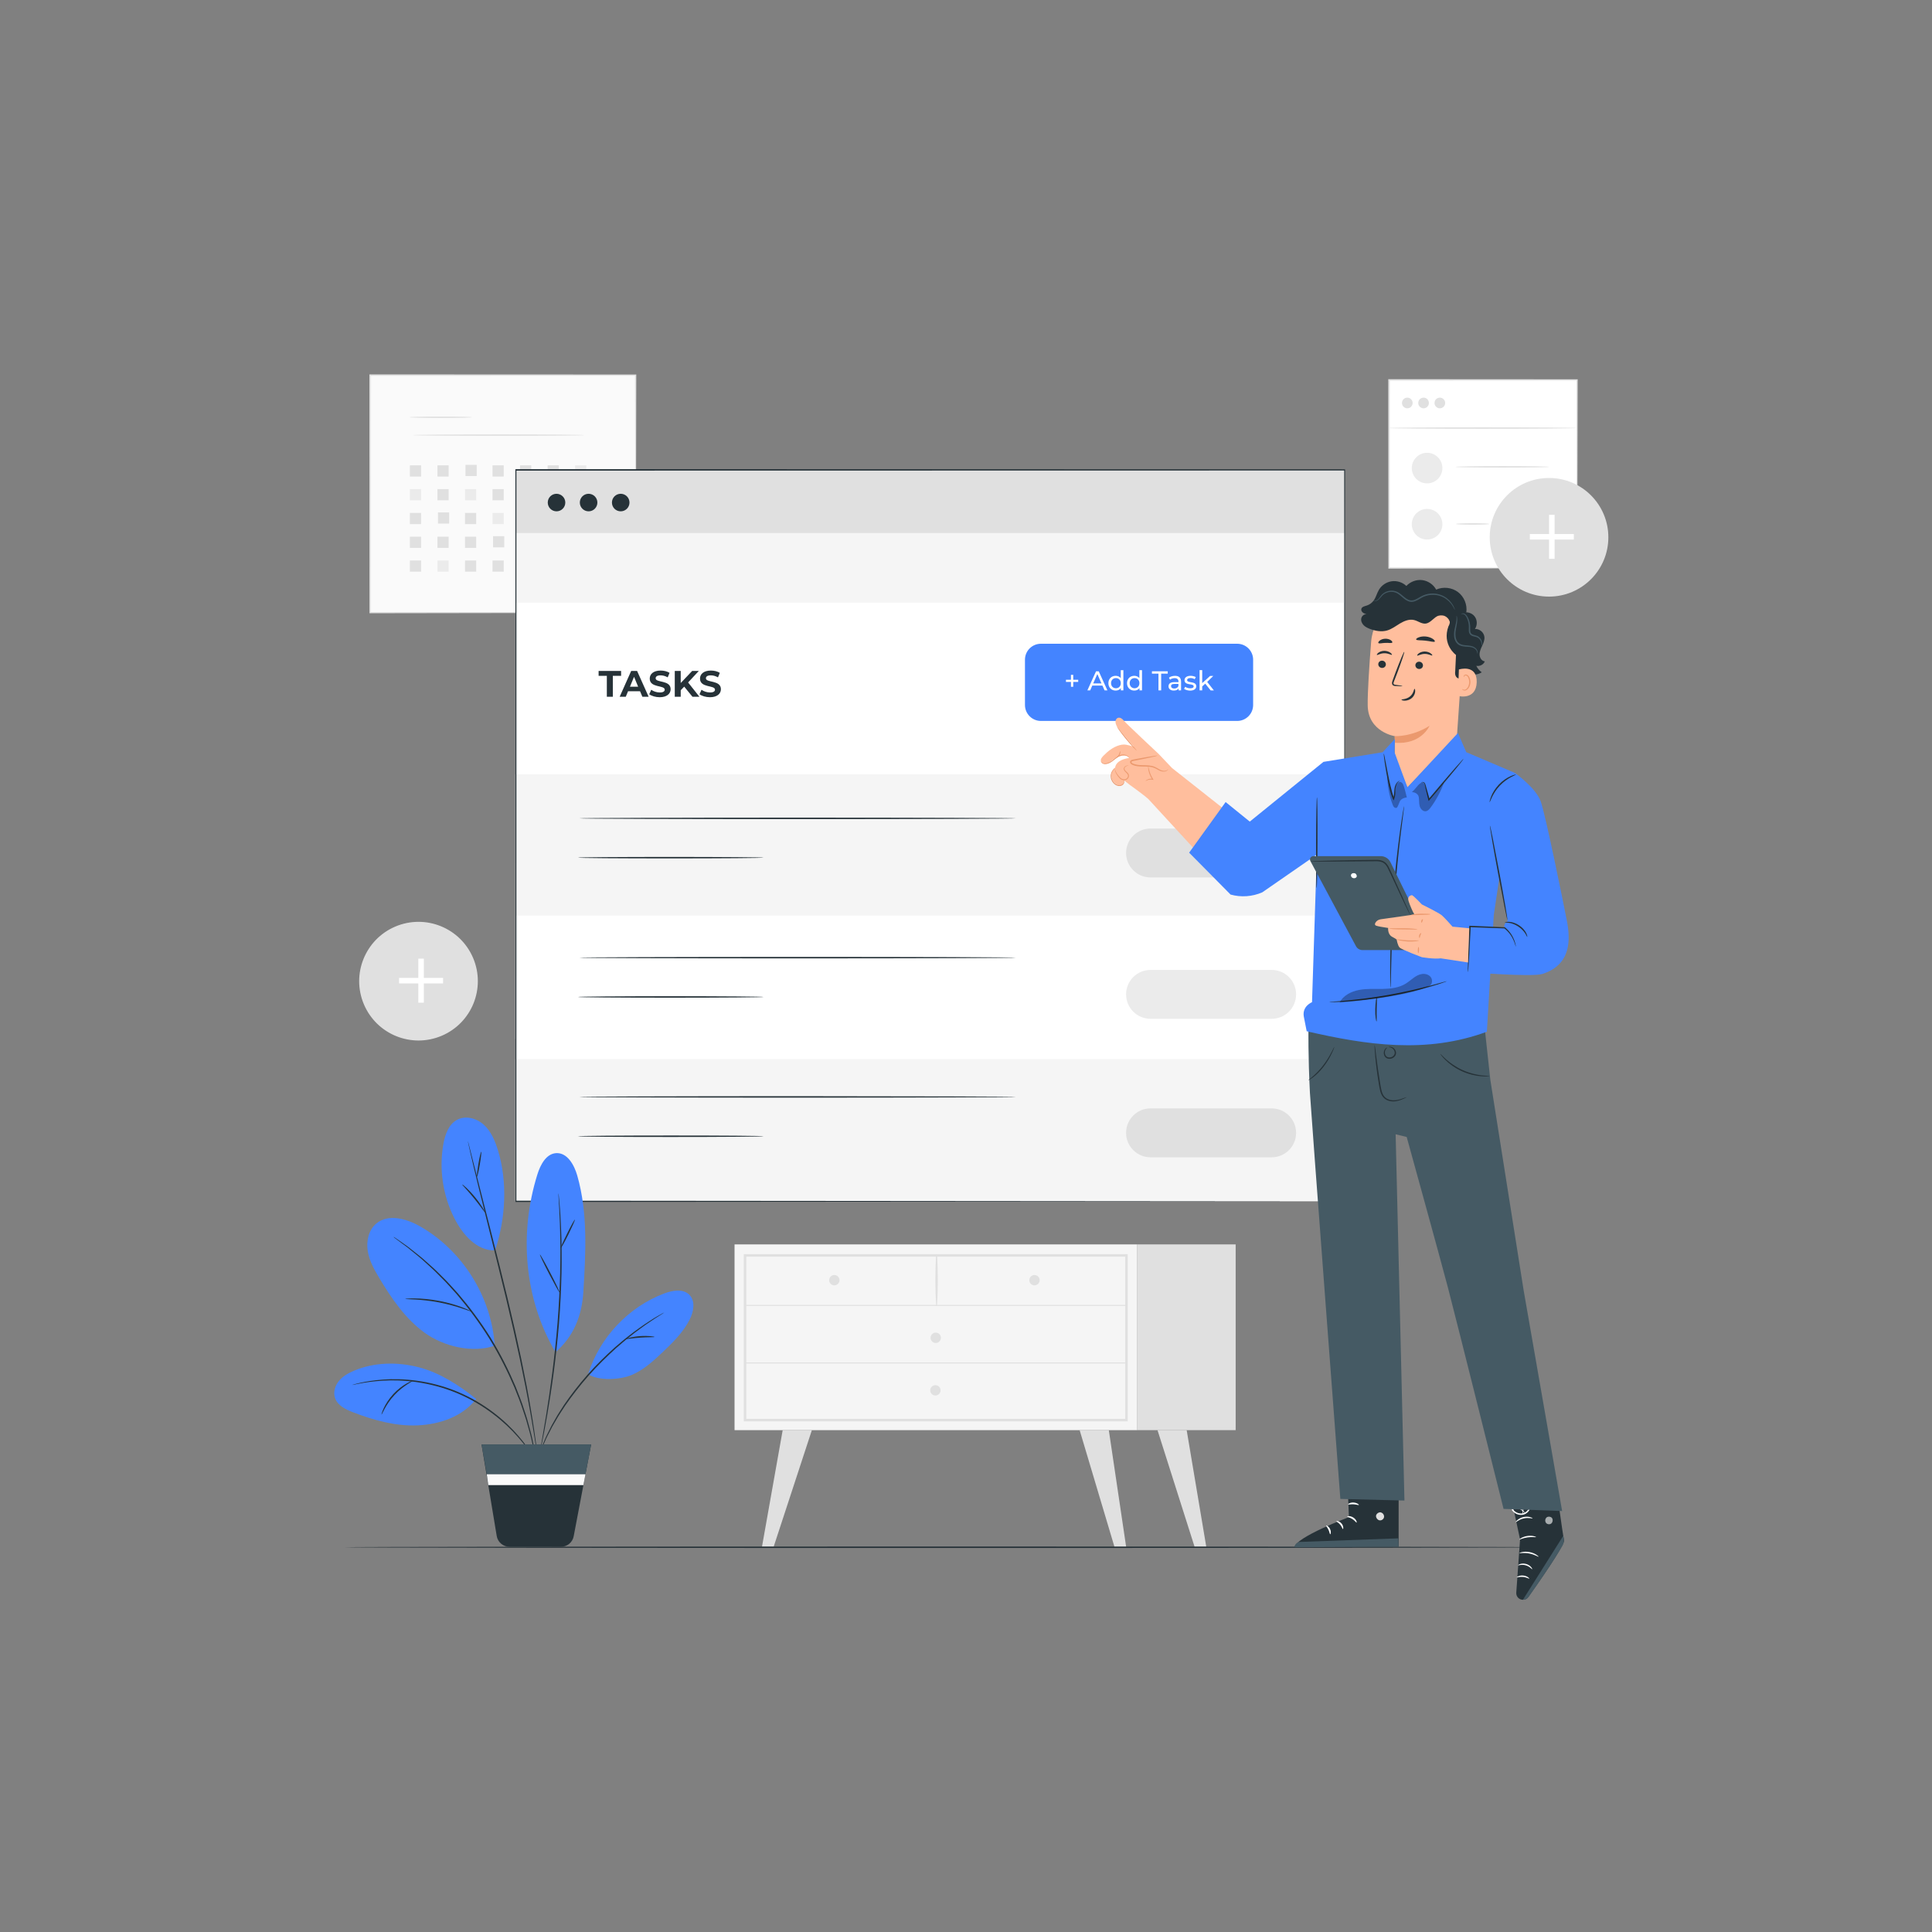 <?xml version="1.0" encoding="utf-8"?>
<!-- Generator: Adobe Illustrator 24.3.0, SVG Export Plug-In . SVG Version: 6.00 Build 0)  -->
<svg version="1.1" xmlns="http://www.w3.org/2000/svg" xmlns:xlink="http://www.w3.org/1999/xlink" x="0px" y="0px"
	 viewBox="0 0 500 500" style="enable-background:new 0 0 500 500;" xml:space="preserve">
<rect x="0" y="0" width="500" height="500" fill="#808080" stroke="none"/>
<g id="Background_Complete">
	<g>
		<g>
			<g>
				<g>
					<g>
						<rect x="95.77" y="97.07" style="fill:#FAFAFA;" width="68.72" height="61.48"/>
					</g>
				</g>
			</g>
			<g>
				<g>
					<g>
						<g>
							<path style="fill:#E0E0E0;" d="M164.5,158.55c0,0-0.01-0.39-0.02-1.14c0-0.75-0.01-1.86-0.02-3.29
								c-0.01-2.89-0.02-7.11-0.04-12.48c-0.02-10.74-0.05-26.09-0.08-44.57l0.16,0.16c-19.79,0.01-43.41,0.02-68.72,0.03h-0.01
								l0.18-0.18c-0.01,22.37-0.02,43.42-0.02,61.48l-0.16-0.16c20.5,0.03,37.66,0.06,49.71,0.08c6.03,0.02,10.77,0.03,14.02,0.04
								c1.62,0.01,2.86,0.01,3.71,0.02c0.42,0,0.73,0.01,0.96,0.01C164.38,158.54,164.5,158.55,164.5,158.55s-0.1,0.01-0.31,0.01
								c-0.22,0-0.53,0.01-0.94,0.01c-0.84,0-2.08,0.01-3.68,0.02c-3.24,0.01-7.97,0.02-13.98,0.04
								c-12.07,0.02-29.27,0.05-49.81,0.08l-0.16,0v-0.16c-0.01-18.07-0.01-39.12-0.02-61.48v-0.18h0.18h0.01
								c25.31,0.01,48.93,0.02,68.72,0.03h0.16l0,0.16c-0.03,18.52-0.06,33.9-0.08,44.67c-0.02,5.36-0.03,9.57-0.04,12.45
								c-0.01,1.42-0.01,2.52-0.02,3.26C164.51,158.18,164.5,158.55,164.5,158.55z"/>
						</g>
					</g>
				</g>
			</g>
		</g>
		<g>
			<g>
				<g>
					<g>
						<path style="fill:#E0E0E0;" d="M122.12,107.99c0,0.1-3.62,0.18-8.08,0.18c-4.46,0-8.08-0.08-8.08-0.18
							c0-0.1,3.62-0.18,8.08-0.18C118.5,107.81,122.12,107.89,122.12,107.99z"/>
					</g>
				</g>
			</g>
		</g>
		<g>
			<g>
				<g>
					<g>
						<path style="fill:#E0E0E0;" d="M151.24,112.61c0,0.1-9.94,0.18-22.19,0.18c-12.26,0-22.2-0.08-22.2-0.18
							c0-0.1,9.94-0.18,22.2-0.18C141.3,112.42,151.24,112.51,151.24,112.61z"/>
					</g>
				</g>
			</g>
		</g>
		<g>
			<g>
				<g>
					<rect x="106.08" y="120.43" style="fill:#E0E0E0;" width="2.9" height="2.9"/>
				</g>
			</g>
		</g>
		<g>
			<g>
				<g>
					<rect x="113.21" y="120.43" style="fill:#E0E0E0;" width="2.9" height="2.9"/>
				</g>
			</g>
		</g>
		<g>
			<g>
				<g>
					<rect x="120.47" y="120.3" style="fill:#E0E0E0;" width="2.9" height="2.9"/>
				</g>
			</g>
		</g>
		<g>
			<g>
				<g>
					<rect x="127.46" y="120.43" style="fill:#E0E0E0;" width="2.9" height="2.9"/>
				</g>
			</g>
		</g>
		<g>
			<g>
				<g>
					<rect x="134.59" y="120.43" style="fill:#E0E0E0;" width="2.9" height="2.9"/>
				</g>
			</g>
		</g>
		<g>
			<g>
				<g>
					<rect x="141.72" y="120.43" style="fill:#E0E0E0;" width="2.9" height="2.9"/>
				</g>
			</g>
		</g>
		<g>
			<g>
				<g>
					<rect x="148.84" y="120.43" style="fill:#EBEBEB;" width="2.9" height="2.9"/>
				</g>
			</g>
		</g>
		<g>
			<g>
				<g>
					<rect x="106.08" y="126.58" style="fill:#EBEBEB;" width="2.9" height="2.9"/>
				</g>
			</g>
		</g>
		<g>
			<g>
				<g>
					<rect x="113.21" y="126.58" style="fill:#E0E0E0;" width="2.9" height="2.9"/>
				</g>
			</g>
		</g>
		<g>
			<g>
				<g>
					<rect x="120.34" y="126.58" style="fill:#EBEBEB;" width="2.9" height="2.9"/>
				</g>
			</g>
		</g>
		<g>
			<g>
				<g>
					<rect x="127.46" y="126.58" style="fill:#E0E0E0;" width="2.9" height="2.9"/>
				</g>
			</g>
		</g>
		<g>
			<g>
				<g>
					<rect x="134.59" y="126.58" style="fill:#E0E0E0;" width="2.9" height="2.9"/>
				</g>
			</g>
		</g>
		<g>
			<g>
				<g>
					<rect x="141.85" y="126.45" style="fill:#E0E0E0;" width="2.9" height="2.9"/>
				</g>
			</g>
		</g>
		<g>
			<g>
				<g>
					<rect x="148.84" y="126.58" style="fill:#E0E0E0;" width="2.9" height="2.9"/>
				</g>
			</g>
		</g>
		<g>
			<g>
				<g>
					<rect x="106.08" y="132.74" style="fill:#E0E0E0;" width="2.9" height="2.9"/>
				</g>
			</g>
		</g>
		<g>
			<g>
				<g>
					<rect x="113.34" y="132.61" style="fill:#E0E0E0;" width="2.9" height="2.9"/>
				</g>
			</g>
		</g>
		<g>
			<g>
				<g>
					<rect x="120.34" y="132.74" style="fill:#E0E0E0;" width="2.9" height="2.9"/>
				</g>
			</g>
		</g>
		<g>
			<g>
				<g>
					<rect x="127.46" y="132.74" style="fill:#EBEBEB;" width="2.9" height="2.9"/>
				</g>
			</g>
		</g>
		<g>
			<g>
				<g>
					<rect x="134.59" y="132.74" style="fill:#E0E0E0;" width="2.9" height="2.9"/>
				</g>
			</g>
		</g>
		<g>
			<g>
				<g>
					<rect x="141.72" y="132.74" style="fill:#E0E0E0;" width="2.9" height="2.9"/>
				</g>
			</g>
		</g>
		<g>
			<g>
				<g>
					<rect x="148.84" y="132.74" style="fill:#E0E0E0;" width="2.9" height="2.9"/>
				</g>
			</g>
		</g>
		<g>
			<g>
				<g>
					<rect x="106.08" y="138.89" style="fill:#E0E0E0;" width="2.9" height="2.9"/>
				</g>
			</g>
		</g>
		<g>
			<g>
				<g>
					<rect x="113.21" y="138.89" style="fill:#E0E0E0;" width="2.9" height="2.9"/>
				</g>
			</g>
		</g>
		<g>
			<g>
				<g>
					<rect x="120.34" y="138.89" style="fill:#E0E0E0;" width="2.9" height="2.9"/>
				</g>
			</g>
		</g>
		<g>
			<g>
				<g>
					<rect x="127.6" y="138.76" style="fill:#E0E0E0;" width="2.9" height="2.9"/>
				</g>
			</g>
		</g>
		<g>
			<g>
				<g>
					<rect x="134.59" y="138.89" style="fill:#E0E0E0;" width="2.9" height="2.9"/>
				</g>
			</g>
		</g>
		<g>
			<g>
				<g>
					<rect x="141.72" y="138.89" style="fill:#EBEBEB;" width="2.9" height="2.9"/>
				</g>
			</g>
		</g>
		<g>
			<g>
				<g>
					<rect x="148.84" y="138.89" style="fill:#E0E0E0;" width="2.9" height="2.9"/>
				</g>
			</g>
		</g>
		<g>
			<g>
				<g>
					<rect x="106.08" y="145.05" style="fill:#E0E0E0;" width="2.9" height="2.9"/>
				</g>
			</g>
		</g>
		<g>
			<g>
				<g>
					<rect x="113.21" y="145.05" style="fill:#EBEBEB;" width="2.9" height="2.9"/>
				</g>
			</g>
		</g>
		<g>
			<g>
				<g>
					<rect x="120.34" y="145.05" style="fill:#E0E0E0;" width="2.9" height="2.9"/>
				</g>
			</g>
		</g>
		<g>
			<g>
				<g>
					<rect x="127.46" y="145.05" style="fill:#E0E0E0;" width="2.9" height="2.9"/>
				</g>
			</g>
		</g>
		<g>
			<g>
				<g>
					<rect x="134.59" y="145.05" style="fill:#E0E0E0;" width="2.9" height="2.9"/>
				</g>
			</g>
		</g>
		<g>
			<g>
				<g>
					<rect x="141.85" y="144.92" style="fill:#E0E0E0;" width="2.9" height="2.9"/>
				</g>
			</g>
		</g>
		<g>
			<g>
				<g>
					<rect x="148.84" y="145.05" style="fill:#E0E0E0;" width="2.9" height="2.9"/>
				</g>
			</g>
		</g>
	</g>
	<g>
		<g>
			<g>
				<rect x="359.47" y="98.32" style="fill:#FFFFFF;" width="48.68" height="48.68"/>
			</g>
			<g>
				<g>
					<path style="fill:#E0E0E0;" d="M408.16,147c0,0-0.01-0.08-0.01-0.23c0-0.16-0.01-0.39-0.01-0.68c0-0.61-0.01-1.48-0.02-2.62
						c-0.01-2.3-0.02-5.65-0.04-9.91c-0.02-8.52-0.05-20.67-0.08-35.24l0.16,0.16c-14.15,0.01-30.86,0.02-48.68,0.03h0l0.19-0.19
						c-0.01,17.83-0.02,34.53-0.03,48.68l-0.16-0.16c14.57,0.03,26.72,0.06,35.24,0.08c4.26,0.02,7.61,0.03,9.91,0.04
						c1.14,0.01,2.02,0.01,2.62,0.02c0.29,0,0.51,0.01,0.68,0.01C408.07,147,408.16,147,408.16,147s-0.07,0.01-0.22,0.01
						c-0.16,0-0.38,0.01-0.66,0.01c-0.6,0-1.46,0.01-2.59,0.02c-2.29,0.01-5.63,0.02-9.87,0.04c-8.54,0.02-20.73,0.05-35.35,0.08
						l-0.16,0l0-0.16c-0.01-14.15-0.02-30.86-0.03-48.68l0-0.19h0.19h0c17.82,0.01,34.53,0.02,48.68,0.03l0.16,0l0,0.16
						c-0.03,14.61-0.06,26.8-0.08,35.34c-0.02,4.24-0.03,7.58-0.04,9.87c-0.01,1.13-0.01,1.99-0.02,2.59c0,0.28-0.01,0.5-0.01,0.66
						C408.16,146.93,408.16,147,408.16,147z"/>
				</g>
			</g>
		</g>
		<g>
			<g>
				<path style="fill:#E0E0E0;" d="M407.95,110.78c0,0.1-10.85,0.19-24.24,0.19c-13.39,0-24.24-0.08-24.24-0.19
					c0-0.1,10.85-0.19,24.24-0.19C397.09,110.59,407.95,110.68,407.95,110.78z"/>
			</g>
		</g>
		<g>
			<circle style="fill:#E0E0E0;" cx="364.21" cy="104.29" r="1.38"/>
		</g>
		<g>
			<circle style="fill:#E0E0E0;" cx="368.42" cy="104.29" r="1.38"/>
		</g>
		<g>
			<path style="fill:#E0E0E0;" d="M374.01,104.29c0,0.76-0.62,1.38-1.38,1.38c-0.76,0-1.38-0.62-1.38-1.38s0.62-1.38,1.38-1.38
				C373.39,102.92,374.01,103.53,374.01,104.29z"/>
		</g>
		<g>
			<circle style="fill:#EBEBEB;" cx="369.33" cy="121.14" r="3.96"/>
		</g>
		<g>
			<path style="fill:#EBEBEB;" d="M373.29,135.67c0,2.19-1.77,3.96-3.96,3.96c-2.19,0-3.96-1.77-3.96-3.96
				c0-2.19,1.77-3.96,3.96-3.96C371.52,131.71,373.29,133.48,373.29,135.67z"/>
		</g>
		<g>
			<g>
				<path style="fill:#E0E0E0;" d="M400.89,120.82c0,0.1-5.41,0.19-12.09,0.19c-6.68,0-12.09-0.08-12.09-0.19
					c0-0.1,5.41-0.19,12.09-0.19C395.48,120.63,400.89,120.71,400.89,120.82z"/>
			</g>
		</g>
		<g>
			<g>
				<path style="fill:#E0E0E0;" d="M385.42,135.6c0,0.1-1.92,0.19-4.3,0.19c-2.37,0-4.3-0.08-4.3-0.19c0-0.1,1.92-0.19,4.3-0.19
					C383.5,135.41,385.42,135.49,385.42,135.6z"/>
			</g>
		</g>
		<g>
			<circle style="fill:#E0E0E0;" cx="400.89" cy="139.05" r="15.35"/>
		</g>
		<g>
			<g>
				<rect x="400.9" y="133.23" style="fill:#FFFFFF;" width="1.43" height="11.39"/>
			</g>
			<g>
				<rect x="395.92" y="138.21" style="fill:#FFFFFF;" width="11.39" height="1.43"/>
			</g>
		</g>
	</g>
	<g>
		<g>
			
				<ellipse transform="matrix(0.921 -0.39 0.39 0.921 -90.417 62.282)" style="fill:#E0E0E0;" cx="108.25" cy="253.92" rx="15.35" ry="15.35"/>
		</g>
		<g>
			<g>
				<rect x="108.26" y="248.1" style="fill:#FFFFFF;" width="1.43" height="11.39"/>
			</g>
			<g>
				<rect x="103.28" y="253.08" style="fill:#FFFFFF;" width="11.39" height="1.43"/>
			</g>
		</g>
	</g>
	<g>
		<g>
			<g>
				<g>
					<g>
						<g>
							<g>
								<g>
									<g>
										<rect x="190.1" y="322.05" style="fill:#F5F5F5;" width="104.23" height="48.07"/>
									</g>
								</g>
							</g>
						</g>
					</g>
				</g>
				<g>
					<g>
						<g>
							<g>
								<g>
									<g>
										<path style="fill:#E0E0E0;" d="M291.85,367.85h-99.36v-43.27h99.36V367.85z M193.14,367.2h98.07v-41.98h-98.07V367.2z"/>
									</g>
								</g>
							</g>
						</g>
					</g>
				</g>
				<g>
					<g>
						<g>
							<g>
								<g>
									<g>
										<rect x="294.33" y="322.05" style="fill:#E0E0E0;" width="25.46" height="48.07"/>
									</g>
								</g>
							</g>
						</g>
					</g>
				</g>
				<g>
					<g>
						<g>
							<g>
								<g>
									<g>
										<g>
											<path style="fill:#E0E0E0;" d="M192.81,337.97c11.17,0,22.33,0,33.5,0c17.64,0,35.28,0,52.93,0c4.1,0,8.19,0,12.29,0
												c0.17,0,0.17-0.26,0-0.26c-11.17,0-22.33,0-33.5,0c-17.64,0-35.28,0-52.93,0c-4.1,0-8.19,0-12.29,0
												C192.64,337.71,192.64,337.97,192.81,337.97L192.81,337.97z"/>
										</g>
									</g>
								</g>
							</g>
						</g>
					</g>
				</g>
				<g>
					<g>
						<g>
							<g>
								<g>
									<g>
										<g>
											<path style="fill:#E0E0E0;" d="M242.49,337.84c0.3-4.27,0.26-8.79,0.03-13.06c-0.01-0.17-0.26-0.17-0.27,0
												c-0.23,4.27-0.26,8.79,0.03,13.06C242.3,337.97,242.48,337.97,242.49,337.84L242.49,337.84z"/>
										</g>
									</g>
								</g>
							</g>
						</g>
					</g>
				</g>
				<g>
					<g>
						<g>
							<g>
								<g>
									<g>
										<path style="fill:#E0E0E0;" d="M269.06,331.31c0,0.74-0.6,1.34-1.34,1.34c-0.74,0-1.34-0.6-1.34-1.34s0.6-1.34,1.34-1.34
											C268.46,329.97,269.06,330.57,269.06,331.31z"/>
									</g>
								</g>
							</g>
						</g>
					</g>
				</g>
				<g>
					<g>
						<g>
							<g>
								<g>
									<g>
										<path style="fill:#E0E0E0;" d="M217.26,331.31c0,0.74-0.6,1.34-1.34,1.34c-0.74,0-1.34-0.6-1.34-1.34s0.6-1.34,1.34-1.34
											C216.66,329.97,217.26,330.57,217.26,331.31z"/>
									</g>
								</g>
							</g>
						</g>
					</g>
				</g>
				<g>
					<g>
						<g>
							<g>
								<g>
									<g>
										<path style="fill:#E0E0E0;" d="M243.51,346.22c0,0.74-0.6,1.34-1.34,1.34c-0.74,0-1.34-0.6-1.34-1.34
											c0-0.74,0.6-1.34,1.34-1.34C242.91,344.87,243.51,345.47,243.51,346.22z"/>
									</g>
								</g>
							</g>
						</g>
					</g>
				</g>
				<g>
					<g>
						<g>
							<g>
								<g>
									<g>
										<polygon style="fill:#E0E0E0;" points="202.56,370.12 197.2,400.3 200.22,400.3 210.11,370.12 										"/>
									</g>
								</g>
							</g>
						</g>
					</g>
				</g>
				<g>
					<g>
						<g>
							<g>
								<g>
									<g>
										<polygon style="fill:#E0E0E0;" points="286.96,370.12 291.45,400.35 288.43,400.35 279.41,370.12 										"/>
									</g>
								</g>
							</g>
						</g>
					</g>
				</g>
				<g>
					<g>
						<g>
							<g>
								<g>
									<g>
										<polygon style="fill:#E0E0E0;" points="307.11,370.12 312.19,400.35 309.17,400.35 299.56,370.12 										"/>
									</g>
								</g>
							</g>
						</g>
					</g>
				</g>
				<g>
					<g>
						<g>
							<g>
								<g>
									<g>
										<path style="fill:#E0E0E0;" d="M243.42,359.82c0,0.74-0.6,1.34-1.34,1.34c-0.74,0-1.34-0.6-1.34-1.34
											c0-0.74,0.6-1.34,1.34-1.34C242.82,358.47,243.42,359.08,243.42,359.82z"/>
									</g>
								</g>
							</g>
						</g>
					</g>
				</g>
				<g>
					<g>
						<g>
							<g>
								<g>
									<g>
										<g>
											<path style="fill:#E0E0E0;" d="M192.81,352.86c11.17,0,22.33,0,33.5,0c17.64,0,35.28,0,52.93,0c4.1,0,8.19,0,12.29,0
												c0.17,0,0.17-0.26,0-0.26c-11.17,0-22.33,0-33.5,0c-17.64,0-35.28,0-52.93,0c-4.1,0-8.19,0-12.29,0
												C192.64,352.59,192.64,352.86,192.81,352.86L192.81,352.86z"/>
										</g>
									</g>
								</g>
							</g>
						</g>
					</g>
				</g>
			</g>
		</g>
	</g>
</g>
<g id="Background_Simple" style="display:none;">
	<g style="display:inline;">
		<path style="fill:#F5F5F5;" d="M428.38,104.85l-2.43-4.01c-20.52-33.81-57.61-54.19-96.72-51.72c-5.03,0.32-10.03,1-14.97,2.06
			c-35.56,7.61-66.5,34.5-79.32,68.94c-7.54,20.25-9.65,43.57-23.96,59.65c-18.63,20.92-50.25,21.58-78.06,20.71
			c-27.8-0.87-59.45-0.13-77.99,20.88c-11.61,13.15-15.3,31.86-14.36,49.48c2.48,46.64,34.98,88.35,76.31,109.07
			c41.33,20.73,90,22.59,135.23,13.47c63.37-12.77,123.63-47.86,159.86-102.04C448.2,237.15,457.37,163.33,428.38,104.85z"/>
	</g>
</g>
<g id="Floor">
	<g>
		<g>
			<path style="fill:#263238;" d="M401.67,400.43c0,0.1-69.98,0.19-156.28,0.19c-86.33,0-156.29-0.08-156.29-0.19
				s69.96-0.19,156.29-0.19C331.69,400.24,401.67,400.33,401.67,400.43z"/>
		</g>
	</g>
</g>
<g id="Screen">
	<g>
		<g>
			<g>
				<g>
					<g>
						<rect x="133.38" y="121.85" style="fill:#FFFFFF;" width="214.57" height="189.05"/>
					</g>
				</g>
				<g>
					<g>
						<rect x="133.38" y="236.95" style="fill:#FFFFFF;" width="214.57" height="31.94"/>
					</g>
				</g>
				<g>
					<g>
						<rect x="133.38" y="200.41" style="fill:#F5F5F5;" width="214.57" height="36.55"/>
					</g>
				</g>
				<g>
					<g>
						<rect x="133.38" y="274.11" style="fill:#F5F5F5;" width="214.57" height="36.55"/>
					</g>
				</g>
				<g>
					<g>
						<g>
							<path style="fill:#263238;" d="M262.93,211.79c0,0.1-25.3,0.19-56.51,0.19c-31.22,0-56.52-0.08-56.52-0.19
								c0-0.1,25.3-0.19,56.52-0.19C237.63,211.6,262.93,211.69,262.93,211.79z"/>
						</g>
					</g>
				</g>
				<g>
					<g>
						<g>
							<path style="fill:#263238;" d="M197.61,221.96c0,0.1-10.75,0.19-24.02,0.19c-13.27,0-24.02-0.08-24.02-0.19
								s10.75-0.19,24.02-0.19C186.86,221.77,197.61,221.86,197.61,221.96z"/>
						</g>
					</g>
				</g>
				<g>
					<g>
						<g>
							<path style="fill:#263238;" d="M262.93,247.84c0,0.1-25.3,0.19-56.51,0.19c-31.22,0-56.52-0.08-56.52-0.19
								c0-0.1,25.3-0.19,56.52-0.19C237.63,247.65,262.93,247.73,262.93,247.84z"/>
						</g>
					</g>
				</g>
				<g>
					<g>
						<g>
							<path style="fill:#263238;" d="M197.61,258.01c0,0.1-10.75,0.19-24.02,0.19c-13.27,0-24.02-0.08-24.02-0.19
								s10.75-0.19,24.02-0.19C186.86,257.82,197.61,257.9,197.61,258.01z"/>
						</g>
					</g>
				</g>
				<g>
					<g>
						<g>
							<path style="fill:#263238;" d="M262.93,283.88c0,0.1-25.3,0.19-56.51,0.19c-31.22,0-56.52-0.08-56.52-0.19
								c0-0.1,25.3-0.19,56.52-0.19C237.63,283.7,262.93,283.78,262.93,283.88z"/>
						</g>
					</g>
				</g>
				<g>
					<g>
						<g>
							<path style="fill:#263238;" d="M197.61,294.06c0,0.1-10.75,0.19-24.02,0.19c-13.27,0-24.02-0.08-24.02-0.19
								c0-0.1,10.75-0.19,24.02-0.19C186.86,293.87,197.61,293.95,197.61,294.06z"/>
						</g>
					</g>
				</g>
				<g>
					<g>
						<rect x="133.38" y="121.61" style="fill:#E0E0E0;" width="214.57" height="18.03"/>
					</g>
				</g>
				<g>
					<g>
						<rect x="133.38" y="137.94" style="fill:#F5F5F5;" width="214.57" height="18.03"/>
					</g>
				</g>
				<g>
					<g>
						<g>
							<path style="fill:#263238;" d="M146.3,130.06c0,1.25-1.01,2.27-2.27,2.27c-1.25,0-2.27-1.01-2.27-2.27s1.01-2.27,2.27-2.27
								C145.28,127.8,146.3,128.81,146.3,130.06z"/>
						</g>
					</g>
					<g>
						<g>
							<path style="fill:#263238;" d="M154.6,130.06c0,1.25-1.01,2.27-2.27,2.27c-1.25,0-2.27-1.01-2.27-2.27s1.01-2.27,2.27-2.27
								C153.59,127.8,154.6,128.81,154.6,130.06z"/>
						</g>
					</g>
					<g>
						<g>
							<path style="fill:#263238;" d="M162.91,130.06c0,1.25-1.01,2.27-2.27,2.27s-2.27-1.01-2.27-2.27s1.01-2.27,2.27-2.27
								S162.91,128.81,162.91,130.06z"/>
						</g>
					</g>
				</g>
			</g>
			<g>
				<g>
					<g>
						<path style="fill:#263238;" d="M347.99,310.9c0-1.2-0.04-73.68-0.11-189.29l0.11,0.15c-58.62,0.01-133.34,0.02-214.46,0.04
							h-0.02l0.14-0.19c0,67.2-0.01,131.19-0.01,189.29l-0.12-0.17C259.6,310.83,346.87,310.9,347.99,310.9
							c-1.12,0-88.39,0.07-214.48,0.17l-0.12,0v-0.17c0-58.1-0.01-122.1-0.01-189.29v-0.19h0.14h0.02
							c81.12,0.01,155.84,0.03,214.46,0.04h0.11l0,0.15C348.03,237.23,347.99,309.7,347.99,310.9z"/>
					</g>
				</g>
			</g>
		</g>
		<g>
			<g>
				<path style="fill:#4484FF;" d="M320.18,186.58h-50.79c-2.28,0-4.13-1.85-4.13-4.13v-11.72c0-2.28,1.85-4.13,4.13-4.13h50.79
					c2.28,0,4.13,1.85,4.13,4.13v11.72C324.31,184.73,322.46,186.58,320.18,186.58z"/>
			</g>
			<g>
				<path style="fill:#FFFFFF;" d="M279.04,176.48h-1.29v1.26h-0.59v-1.26h-1.29v-0.56h1.29v-1.27h0.59v1.27h1.29V176.48z"/>
				<path style="fill:#FFFFFF;" d="M285.31,177.43h-2.63l-0.54,1.24h-0.73l2.24-4.94h0.7l2.25,4.94h-0.74L285.31,177.43z
					 M285.06,176.87l-1.07-2.42l-1.07,2.42H285.06z"/>
				<path style="fill:#FFFFFF;" d="M290.73,173.43v5.24h-0.65v-0.59c-0.3,0.42-0.78,0.64-1.34,0.64c-1.09,0-1.89-0.77-1.89-1.91
					s0.8-1.91,1.89-1.91c0.53,0,1,0.2,1.31,0.6v-2.06H290.73z M290.06,176.8c0-0.8-0.54-1.31-1.26-1.31c-0.72,0-1.26,0.52-1.26,1.31
					s0.54,1.32,1.26,1.32C289.52,178.12,290.06,177.6,290.06,176.8z"/>
				<path style="fill:#FFFFFF;" d="M295.55,173.43v5.24h-0.65v-0.59c-0.3,0.42-0.78,0.64-1.34,0.64c-1.09,0-1.89-0.77-1.89-1.91
					s0.8-1.91,1.89-1.91c0.53,0,1,0.2,1.31,0.6v-2.06H295.55z M294.88,176.8c0-0.8-0.54-1.31-1.26-1.31c-0.72,0-1.26,0.52-1.26,1.31
					s0.54,1.32,1.26,1.32C294.33,178.12,294.88,177.6,294.88,176.8z"/>
				<path style="fill:#FFFFFF;" d="M299.82,174.34h-1.7v-0.61h4.09v0.61h-1.7v4.33h-0.7V174.34z"/>
				<path style="fill:#FFFFFF;" d="M305.66,176.41v2.26h-0.64v-0.49c-0.23,0.34-0.64,0.54-1.23,0.54c-0.85,0-1.38-0.45-1.38-1.1
					c0-0.6,0.39-1.09,1.51-1.09h1.07v-0.13c0-0.57-0.33-0.9-1-0.9c-0.45,0-0.9,0.16-1.19,0.4l-0.28-0.51
					c0.39-0.31,0.95-0.48,1.55-0.48C305.08,174.89,305.66,175.39,305.66,176.41z M304.98,177.53V177h-1.05
					c-0.67,0-0.86,0.26-0.86,0.58c0,0.37,0.31,0.61,0.83,0.61C304.41,178.19,304.81,177.96,304.98,177.53z"/>
				<path style="fill:#FFFFFF;" d="M306.44,178.28l0.28-0.54c0.32,0.23,0.83,0.39,1.31,0.39c0.63,0,0.89-0.19,0.89-0.51
					c0-0.84-2.37-0.11-2.37-1.6c0-0.67,0.6-1.12,1.56-1.12c0.49,0,1.04,0.13,1.36,0.34l-0.29,0.54c-0.34-0.22-0.71-0.3-1.08-0.3
					c-0.59,0-0.88,0.22-0.88,0.52c0,0.88,2.37,0.16,2.37,1.62c0,0.68-0.62,1.11-1.62,1.11
					C307.37,178.71,306.75,178.52,306.44,178.28z"/>
				<path style="fill:#FFFFFF;" d="M311.91,176.93l-0.78,0.72v1.02h-0.68v-5.24h0.68v3.36l2.04-1.86H314l-1.58,1.55l1.73,2.2h-0.83
					L311.91,176.93z"/>
			</g>
		</g>
		<g>
			<path style="fill:#263238;" d="M157.06,174.9h-2.14v-1.26h5.82v1.26h-2.14v5.42h-1.55V174.9z"/>
			<path style="fill:#263238;" d="M165.64,178.89h-3.1l-0.59,1.43h-1.58l2.98-6.68h1.53l2.99,6.68h-1.62L165.64,178.89z
				 M165.15,177.72l-1.06-2.56l-1.06,2.56H165.15z"/>
			<path style="fill:#263238;" d="M168.02,179.67l0.52-1.16c0.56,0.41,1.4,0.7,2.2,0.7c0.92,0,1.29-0.31,1.29-0.72
				c0-1.25-3.88-0.39-3.88-2.87c0-1.14,0.92-2.08,2.81-2.08c0.84,0,1.7,0.2,2.32,0.59l-0.48,1.17c-0.62-0.35-1.26-0.52-1.85-0.52
				c-0.92,0-1.27,0.34-1.27,0.76c0,1.23,3.88,0.38,3.88,2.83c0,1.12-0.93,2.07-2.83,2.07C169.68,180.44,168.62,180.12,168.02,179.67
				z"/>
			<path style="fill:#263238;" d="M177.07,177.7l-0.9,0.93v1.69h-1.54v-6.68h1.54v3.12l2.96-3.12h1.72l-2.77,2.98l2.93,3.7h-1.8
				L177.07,177.7z"/>
			<path style="fill:#263238;" d="M181.03,179.67l0.52-1.16c0.56,0.41,1.4,0.7,2.2,0.7c0.92,0,1.29-0.31,1.29-0.72
				c0-1.25-3.88-0.39-3.88-2.87c0-1.14,0.92-2.08,2.81-2.08c0.84,0,1.7,0.2,2.32,0.59l-0.48,1.17c-0.62-0.35-1.26-0.52-1.85-0.52
				c-0.92,0-1.27,0.34-1.27,0.76c0,1.23,3.88,0.38,3.88,2.83c0,1.12-0.93,2.07-2.83,2.07C182.69,180.44,181.62,180.12,181.03,179.67
				z"/>
		</g>
		<g>
			<path style="fill:#E0E0E0;" d="M329.1,227.08h-31.34c-3.5,0-6.33-2.84-6.33-6.33v0c0-3.5,2.84-6.33,6.33-6.33h31.34
				c3.5,0,6.33,2.84,6.33,6.33v0C335.43,224.24,332.6,227.08,329.1,227.08z"/>
		</g>
		<g>
			<path style="fill:#EBEBEB;" d="M329.1,263.67h-31.34c-3.5,0-6.33-2.84-6.33-6.33l0,0c0-3.5,2.84-6.33,6.33-6.33h31.34
				c3.5,0,6.33,2.84,6.33,6.33l0,0C335.43,260.83,332.6,263.67,329.1,263.67z"/>
		</g>
		<g>
			<path style="fill:#E0E0E0;" d="M329.1,299.51h-31.34c-3.5,0-6.33-2.84-6.33-6.33v0c0-3.5,2.84-6.33,6.33-6.33h31.34
				c3.5,0,6.33,2.84,6.33,6.33v0C335.43,296.68,332.6,299.51,329.1,299.51z"/>
		</g>
	</g>
</g>
<g id="Plant">
	<g>
		<g>
			<g>
				<g>
					<g>
						<g>
							<path style="fill:#4484FF;" d="M128.03,348.26c-5.75,2.01-13.26,0.21-18.18-3.38c-4.92-3.59-8.46-8.74-11.6-13.97
								c-1.34-2.23-2.65-4.55-3.07-7.12c-0.42-2.57,0.2-5.45,2.19-7.13c3.09-2.6,7.83-1.28,11.34,0.72
								C119.7,323.64,127.21,335.63,128.03,348.26"/>
						</g>
					</g>
				</g>
			</g>
			<g>
				<g>
					<g>
						<g>
							<path style="fill:#4484FF;" d="M123.23,362.03c-3.46,4.56-9.39,6.59-15.11,6.85c-5.71,0.26-11.36-1.32-16.7-3.36
								c-1.94-0.74-4.06-1.76-4.72-3.73c-0.5-1.49,0.01-3.18,1.01-4.4c1-1.21,2.41-2.01,3.86-2.63c5.26-2.24,11.28-2.34,16.81-0.91
								C113.91,355.29,118.74,358.49,123.23,362.03"/>
						</g>
					</g>
				</g>
			</g>
			<g>
				<g>
					<g>
						<g>
							<path style="fill:#4484FF;" d="M128.12,323.61c-4.76,0.1-8.37-4.08-10.53-8.33c-2.99-5.88-4-12.75-2.84-19.24
								c0.44-2.43,1.36-5.06,3.53-6.23c2.21-1.19,5.09-0.41,6.95,1.29c1.86,1.69,2.87,4.11,3.61,6.51
								C131.41,305.88,130.86,315.39,128.12,323.61"/>
						</g>
					</g>
				</g>
			</g>
			<g>
				<g>
					<g>
						<g>
							<path style="fill:#4484FF;" d="M143.76,349.95c-8.12-13.82-9.47-30.73-4.68-46.03c0.78-2.48,2.25-5.32,4.84-5.49
								c2.87-0.18,4.68,3.02,5.47,5.79c2.78,9.71,2.19,20.03,1.58,30.12C150.59,340.56,148.46,345.87,143.76,349.95"/>
						</g>
					</g>
				</g>
			</g>
			<g>
				<g>
					<g>
						<g>
							<path style="fill:#4484FF;" d="M152.21,355.64c2.94-9.47,10.43-17.41,19.71-20.9c2.16-0.81,4.9-1.27,6.51,0.38
								c1.58,1.62,1.09,4.32,0.08,6.34c-1.64,3.26-4.29,5.89-6.93,8.4c-2.41,2.29-4.91,4.59-7.95,5.92
								C160.58,357.11,154.99,357.45,152.21,355.64"/>
						</g>
					</g>
				</g>
			</g>
			<g>
				<g>
					<g>
						<g>
							<g>
								<path style="fill:#263238;" d="M101.86,320.13c0,0.01,0.04,0.05,0.14,0.13c0.12,0.09,0.26,0.2,0.44,0.34
									c0.41,0.31,0.98,0.73,1.7,1.27c0.37,0.28,0.79,0.58,1.24,0.91c0.44,0.34,0.91,0.74,1.42,1.15c1.01,0.84,2.19,1.74,3.39,2.88
									c0.61,0.55,1.25,1.14,1.91,1.74c0.66,0.61,1.3,1.3,1.99,1.98c1.4,1.34,2.75,2.91,4.21,4.53c2.82,3.32,5.71,7.15,8.37,11.42
									c2.63,4.29,4.76,8.59,6.47,12.6c0.8,2.03,1.6,3.94,2.17,5.79c0.3,0.92,0.63,1.8,0.88,2.66c0.24,0.87,0.48,1.7,0.7,2.49
									c0.48,1.58,0.76,3.05,1.06,4.32c0.14,0.64,0.29,1.23,0.4,1.78c0.1,0.55,0.18,1.05,0.26,1.51c0.16,0.88,0.29,1.58,0.38,2.09
									c0.04,0.22,0.08,0.4,0.11,0.54c0.03,0.12,0.04,0.18,0.05,0.18c0.01,0,0-0.06-0.01-0.19c-0.02-0.15-0.04-0.33-0.07-0.55
									c-0.07-0.51-0.18-1.21-0.31-2.11c-0.07-0.46-0.15-0.97-0.23-1.52c-0.1-0.55-0.24-1.15-0.37-1.79
									c-0.28-1.28-0.54-2.76-1.01-4.35c-0.22-0.8-0.44-1.63-0.68-2.51c-0.24-0.87-0.56-1.75-0.86-2.68
									c-0.57-1.86-1.36-3.79-2.15-5.83c-1.7-4.03-3.83-8.35-6.47-12.66c-2.68-4.28-5.59-8.12-8.43-11.45
									c-1.47-1.62-2.84-3.19-4.25-4.53c-0.7-0.68-1.34-1.36-2.01-1.97c-0.67-0.6-1.32-1.18-1.94-1.73
									c-1.21-1.13-2.41-2.02-3.44-2.85c-0.52-0.41-0.99-0.8-1.44-1.13c-0.46-0.32-0.88-0.62-1.26-0.89
									c-0.74-0.51-1.32-0.92-1.75-1.22c-0.19-0.12-0.34-0.23-0.46-0.31C101.91,320.15,101.86,320.12,101.86,320.13z"/>
							</g>
						</g>
					</g>
				</g>
			</g>
			<g>
				<g>
					<g>
						<g>
							<g>
								<path style="fill:#263238;" d="M91.1,358.44c0,0.01,0.2-0.02,0.56-0.09c0.36-0.07,0.89-0.21,1.58-0.32
									c1.37-0.27,3.38-0.57,5.88-0.72c4.97-0.32,12.03,0.27,19.1,3.21c7.07,2.94,12.46,7.54,15.74,11.28
									c1.66,1.87,2.86,3.51,3.63,4.68c0.41,0.57,0.68,1.04,0.89,1.35c0.2,0.31,0.32,0.47,0.33,0.46c0.01-0.01-0.08-0.18-0.26-0.5
									c-0.19-0.32-0.44-0.8-0.83-1.39c-0.74-1.19-1.91-2.86-3.55-4.77c-3.24-3.82-8.66-8.49-15.8-11.46
									c-7.13-2.97-14.27-3.52-19.26-3.13c-2.51,0.18-4.52,0.53-5.89,0.84c-0.69,0.14-1.21,0.3-1.57,0.39
									C91.28,358.37,91.1,358.43,91.1,358.44z"/>
							</g>
						</g>
					</g>
				</g>
			</g>
			<g>
				<g>
					<g>
						<g>
							<g>
								<path style="fill:#263238;" d="M121.09,295.33c-0.01,0,0,0.07,0.03,0.21c0.03,0.16,0.08,0.37,0.13,0.62
									c0.13,0.57,0.31,1.37,0.53,2.38c0.47,2.07,1.18,5.05,2.08,8.72c1.79,7.36,4.39,17.49,7.1,28.72
									c1.35,5.62,2.56,10.98,3.61,15.88c1.03,4.9,1.91,9.32,2.56,13.04c0.35,1.86,0.61,3.55,0.86,5.03
									c0.26,1.48,0.45,2.76,0.61,3.81c0.16,1.02,0.28,1.83,0.37,2.41c0.04,0.26,0.08,0.46,0.11,0.63
									c0.03,0.14,0.04,0.21,0.05,0.21c0.01,0,0-0.07-0.01-0.22c-0.02-0.16-0.04-0.37-0.07-0.63c-0.07-0.58-0.17-1.39-0.3-2.42
									c-0.13-1.05-0.31-2.33-0.54-3.82c-0.23-1.49-0.48-3.18-0.81-5.05c-0.62-3.74-1.47-8.17-2.48-13.07
									c-1.03-4.9-2.24-10.27-3.59-15.89c-2.71-11.23-5.35-21.35-7.21-28.69c-0.92-3.65-1.67-6.61-2.2-8.69
									c-0.26-1.01-0.46-1.8-0.6-2.36c-0.07-0.25-0.12-0.45-0.17-0.61C121.12,295.4,121.1,295.33,121.09,295.33z"/>
							</g>
						</g>
					</g>
				</g>
			</g>
			<g>
				<g>
					<g>
						<g>
							<g>
								<path style="fill:#263238;" d="M139.74,375.88c0.01,0,0.02-0.06,0.05-0.17c0.03-0.13,0.07-0.3,0.11-0.5
									c0.1-0.47,0.23-1.11,0.4-1.92c0.34-1.67,0.8-4.1,1.32-7.11c1.04-6.01,2.28-14.36,3.04-23.65c0.37-4.65,0.57-9.08,0.66-13.12
									c0.07-4.04,0.03-7.67-0.09-10.72c-0.04-1.53-0.14-2.9-0.2-4.11c-0.06-1.21-0.15-2.25-0.23-3.1
									c-0.08-0.82-0.14-1.48-0.18-1.96c-0.02-0.2-0.04-0.37-0.06-0.51c-0.01-0.11-0.03-0.17-0.03-0.17
									c-0.01,0-0.01,0.06-0.01,0.18c0.01,0.14,0.01,0.31,0.02,0.51c0.03,0.48,0.06,1.13,0.11,1.96c0.06,0.85,0.12,1.89,0.16,3.1
									c0.05,1.21,0.13,2.59,0.15,4.11c0.09,3.05,0.1,6.68,0.01,10.71c-0.11,4.03-0.32,8.46-0.69,13.1
									c-0.76,9.27-1.95,17.62-2.92,23.64c-0.49,3.01-0.9,5.44-1.2,7.12c-0.14,0.82-0.25,1.46-0.33,1.94
									c-0.03,0.2-0.06,0.37-0.08,0.51C139.74,375.82,139.74,375.88,139.74,375.88z"/>
							</g>
						</g>
					</g>
				</g>
			</g>
			<g>
				<g>
					<g>
						<g>
							<g>
								<path style="fill:#263238;" d="M139.14,377.63c0.01,0,0.09-0.16,0.21-0.48c0.14-0.35,0.31-0.82,0.53-1.39
									c0.12-0.31,0.24-0.64,0.38-1.01c0.16-0.36,0.34-0.75,0.52-1.17c0.19-0.42,0.39-0.87,0.6-1.34c0.21-0.48,0.48-0.96,0.74-1.47
									c0.26-0.51,0.54-1.05,0.83-1.61c0.32-0.55,0.65-1.11,0.99-1.7c0.65-1.19,1.5-2.38,2.31-3.67c1.74-2.51,3.79-5.17,6.12-7.82
									c2.35-2.63,4.76-4.98,7.02-7.03c1.17-0.98,2.24-1.97,3.32-2.79c0.53-0.42,1.04-0.83,1.54-1.23
									c0.51-0.37,0.99-0.73,1.46-1.08c0.92-0.7,1.79-1.28,2.55-1.79c0.76-0.52,1.41-0.96,1.97-1.29c0.52-0.33,0.94-0.59,1.26-0.8
									c0.29-0.19,0.43-0.29,0.43-0.3c-0.01-0.01-0.17,0.07-0.46,0.23c-0.33,0.19-0.76,0.43-1.3,0.74
									c-0.57,0.31-1.24,0.73-2.01,1.24c-0.78,0.5-1.66,1.07-2.59,1.75c-0.47,0.34-0.97,0.69-1.48,1.06
									c-0.5,0.39-1.02,0.79-1.56,1.21c-1.09,0.82-2.17,1.8-3.35,2.78c-2.29,2.05-4.71,4.4-7.07,7.04
									c-2.34,2.66-4.39,5.34-6.12,7.87c-0.81,1.3-1.65,2.5-2.29,3.7c-0.34,0.59-0.66,1.17-0.97,1.72
									c-0.28,0.57-0.55,1.11-0.81,1.63c-0.25,0.52-0.52,1.01-0.72,1.49c-0.2,0.48-0.39,0.93-0.57,1.36
									c-0.18,0.42-0.34,0.82-0.49,1.18c-0.13,0.37-0.24,0.71-0.35,1.02c-0.19,0.59-0.35,1.06-0.47,1.42
									C139.18,377.46,139.13,377.63,139.14,377.63z"/>
							</g>
						</g>
					</g>
				</g>
			</g>
			<g>
				<g>
					<g>
						<g>
							<g>
								<path style="fill:#263238;" d="M104.87,336.16c0,0.06,0.98,0.06,2.57,0.15c1.58,0.09,3.76,0.29,6.13,0.74
									c2.37,0.45,4.47,1.06,5.98,1.56c1.5,0.5,2.42,0.86,2.44,0.8c0.01-0.02-0.21-0.14-0.61-0.33c-0.4-0.19-1-0.44-1.74-0.73
									c-1.49-0.57-3.6-1.22-6-1.68c-2.39-0.45-4.6-0.62-6.19-0.64c-0.8-0.01-1.44,0-1.89,0.04
									C105.11,336.1,104.87,336.13,104.87,336.16z"/>
							</g>
						</g>
					</g>
				</g>
			</g>
			<g>
				<g>
					<g>
						<g>
							<g>
								<path style="fill:#263238;" d="M98.74,366.08c0.12,0.06,1.03-2.59,3.34-5.04c2.28-2.48,4.85-3.6,4.78-3.71
									c-0.02-0.04-0.68,0.18-1.65,0.73c-0.97,0.55-2.24,1.46-3.41,2.72c-1.16,1.26-1.98,2.59-2.46,3.6
									C98.87,365.39,98.7,366.07,98.74,366.08z"/>
							</g>
						</g>
					</g>
				</g>
			</g>
			<g>
				<g>
					<g>
						<g>
							<g>
								<path style="fill:#263238;" d="M119.63,306.55c-0.08,0.08,1.42,1.56,3.05,3.57c1.64,2,2.79,3.77,2.89,3.71
									c0.09-0.05-0.93-1.92-2.59-3.95C121.33,307.85,119.7,306.47,119.63,306.55z"/>
							</g>
						</g>
					</g>
				</g>
			</g>
			<g>
				<g>
					<g>
						<g>
							<g>
								<path style="fill:#263238;" d="M124.54,298.07c-0.1-0.02-0.44,1.42-0.74,3.21c-0.3,1.79-0.47,3.25-0.36,3.27
									c0.1,0.02,0.44-1.42,0.74-3.21C124.48,299.56,124.64,298.09,124.54,298.07z"/>
							</g>
						</g>
					</g>
				</g>
			</g>
			<g>
				<g>
					<g>
						<g>
							<g>
								<path style="fill:#263238;" d="M139.73,324.67c-0.09,0.05,0.97,2.29,2.38,5c1.41,2.71,2.62,4.88,2.72,4.83
									c0.09-0.05-0.97-2.29-2.38-5C141.04,326.78,139.83,324.62,139.73,324.67z"/>
							</g>
						</g>
					</g>
				</g>
			</g>
			<g>
				<g>
					<g>
						<g>
							<g>
								<path style="fill:#263238;" d="M148.78,315.64c-0.09-0.05-1,1.57-2.01,3.62c-1.02,2.05-1.77,3.74-1.67,3.79
									c0.09,0.05,1-1.57,2.02-3.62C148.12,317.38,148.87,315.69,148.78,315.64z"/>
							</g>
						</g>
					</g>
				</g>
			</g>
			<g>
				<g>
					<g>
						<g>
							<g>
								<path style="fill:#263238;" d="M162.07,346.51c0.03,0.11,1.64-0.2,3.65-0.34c2.01-0.15,3.65-0.06,3.66-0.18
									c0.01-0.1-1.64-0.35-3.69-0.21C163.64,345.93,162.04,346.42,162.07,346.51z"/>
							</g>
						</g>
					</g>
				</g>
			</g>
		</g>
		<g>
			<g>
				<g>
					<g>
						<g>
							<path style="fill:#263238;" d="M152.99,373.81l-4.52,23.78c-0.3,1.57-1.67,2.71-3.27,2.71h-13.36
								c-1.63,0-3.02-1.18-3.29-2.79l-3.93-23.7H152.99z"/>
						</g>
					</g>
				</g>
			</g>
			<g>
				<g>
					<g>
						<g>
							<polygon style="fill:#455A64;" points="151.52,381.54 125.98,381.54 124.62,373.81 152.99,373.81 							"/>
						</g>
					</g>
				</g>
			</g>
			<g>
				<g>
					<g>
						<g>
							<polygon style="fill:#FAFAFA;" points="151.52,381.54 150.98,384.35 126.37,384.35 125.98,381.54 							"/>
						</g>
					</g>
				</g>
			</g>
		</g>
	</g>
</g>
<g id="Character">
	<g>
		<g>
			<g>
				<g>
					<g>
						<g>
							<g>
								<g>
									<g>
										<g>
											<g>
												<g>
													<g>
														<g>
															<path style="fill:#263238;" d="M348.54,378.78l0.56,13.85c0,0-13.89,5.23-14.04,7.8l26.9-0.13l0.01-21.62
																L348.54,378.78z"/>
														</g>
													</g>
												</g>
											</g>
										</g>
									</g>
								</g>
							</g>
						</g>
					</g>
				</g>
				<g>
					<g>
						<g>
							<g>
								<g>
									<g>
										<g>
											<g>
												<g>
													<g>
														<g>
															<g>
																<path style="fill:#E0E0E0;" d="M357.41,391.43c0.52,0.14,0.88,0.72,0.77,1.25c-0.12,0.53-0.71,0.9-1.23,0.77
																	c-0.52-0.13-0.98-0.82-0.8-1.33c0.18-0.51,0.89-0.91,1.37-0.66"/>
															</g>
														</g>
													</g>
												</g>
											</g>
										</g>
									</g>
								</g>
							</g>
						</g>
					</g>
				</g>
				<g>
					<g>
						<g>
							<g>
								<g>
									<g>
										<g>
											<g>
												<g>
													<g>
														<g>
															<path style="fill:#455A64;" d="M361.96,400.3l-0.08-2.18l-25.76,0.94c0,0-1.2,0.53-1.06,1.37L361.96,400.3z"/>
														</g>
													</g>
												</g>
											</g>
										</g>
									</g>
								</g>
							</g>
						</g>
					</g>
				</g>
				<g>
					<g>
						<g>
							<g>
								<g>
									<g>
										<g>
											<g>
												<g>
													<g>
														<g>
															<g>
																<path style="fill:#FFFFFF;" d="M348.66,392.5c0.01,0.13,0.66,0.19,1.31,0.61c0.66,0.4,1,0.97,1.12,0.92
																	c0.12-0.03-0.08-0.81-0.87-1.3C349.43,392.22,348.63,392.38,348.66,392.5z"/>
															</g>
														</g>
													</g>
												</g>
											</g>
										</g>
									</g>
								</g>
							</g>
						</g>
					</g>
				</g>
				<g>
					<g>
						<g>
							<g>
								<g>
									<g>
										<g>
											<g>
												<g>
													<g>
														<g>
															<g>
																<path style="fill:#FFFFFF;" d="M345.85,393.68c-0.03,0.13,0.54,0.35,0.99,0.9c0.46,0.54,0.58,1.14,0.71,1.13
																	c0.12,0.02,0.21-0.75-0.36-1.43C346.62,393.61,345.85,393.55,345.85,393.68z"/>
															</g>
														</g>
													</g>
												</g>
											</g>
										</g>
									</g>
								</g>
							</g>
						</g>
					</g>
				</g>
				<g>
					<g>
						<g>
							<g>
								<g>
									<g>
										<g>
											<g>
												<g>
													<g>
														<g>
															<g>
																<path style="fill:#FFFFFF;" d="M344.26,397.06c0.12,0.03,0.3-0.63-0.04-1.35c-0.34-0.72-0.96-1-1.01-0.89
																	c-0.07,0.11,0.33,0.49,0.6,1.09C344.09,396.5,344.13,397.05,344.26,397.06z"/>
															</g>
														</g>
													</g>
												</g>
											</g>
										</g>
									</g>
								</g>
							</g>
						</g>
					</g>
				</g>
				<g>
					<g>
						<g>
							<g>
								<g>
									<g>
										<g>
											<g>
												<g>
													<g>
														<g>
															<g>
																<path style="fill:#FFFFFF;" d="M348.88,389.33c0.06,0.12,0.66-0.06,1.4-0.02c0.74,0.03,1.32,0.28,1.39,0.17
																	c0.08-0.1-0.49-0.58-1.37-0.62C349.43,388.8,348.82,389.23,348.88,389.33z"/>
															</g>
														</g>
													</g>
												</g>
											</g>
										</g>
									</g>
								</g>
							</g>
						</g>
					</g>
				</g>
			</g>
		</g>
		<g>
			<g>
				<g>
					<g>
						<g>
							<g>
								<g>
									<g>
										<path style="fill:#263238;" d="M389.9,382l3.49,16.41l-0.98,13.77c-0.07,0.99,0.71,1.84,1.71,1.84l0,0
											c0.56,0,1.08-0.26,1.4-0.72c2.06-2.89,9.58-13.55,9.26-14.73c-0.37-1.37-2.53-17.55-2.53-17.55L389.9,382z"/>
									</g>
								</g>
							</g>
						</g>
					</g>
				</g>
				<g>
					<g>
						<g>
							<g>
								<g>
									<g>
										<path style="fill:#455A64;" d="M394.12,414.03l10.45-16.56l0.13,0.7c0.11,0.6,0.01,1.23-0.29,1.76
											c-0.81,1.43-3.15,5.32-8.84,13.38C395.24,413.77,394.7,414.04,394.12,414.03L394.12,414.03z"/>
									</g>
								</g>
							</g>
						</g>
					</g>
				</g>
				<g style="opacity:0.6;">
					<g>
						<g>
							<g>
								<g>
									<g>
										<g>
											<path style="fill:#FFFFFF;" d="M400.19,392.79c-0.36,0.36-0.38,1.01-0.03,1.39c0.35,0.37,1.01,0.4,1.37,0.04
												c0.37-0.36,0.41-1.14,0.02-1.47c-0.39-0.33-1.17-0.32-1.43,0.12"/>
										</g>
									</g>
								</g>
							</g>
						</g>
					</g>
				</g>
				<g>
					<g>
						<g>
							<g>
								<g>
									<g>
										<g>
											<path style="fill:#FFFFFF;" d="M396.53,406.11c-0.08,0.06-0.62-0.73-1.69-1.01c-1.06-0.31-1.93,0.09-1.97,0
												c-0.02-0.04,0.16-0.21,0.54-0.33c0.37-0.13,0.94-0.18,1.53-0.02c0.59,0.16,1.05,0.5,1.3,0.8
												C396.5,405.85,396.57,406.09,396.53,406.11z"/>
										</g>
									</g>
								</g>
							</g>
						</g>
					</g>
				</g>
				<g>
					<g>
						<g>
							<g>
								<g>
									<g>
										<g>
											<path style="fill:#FFFFFF;" d="M395.77,408.54c-0.06,0.09-0.7-0.35-1.59-0.43c-0.9-0.1-1.6,0.19-1.65,0.1
												c-0.06-0.08,0.66-0.57,1.69-0.46C395.24,407.84,395.85,408.48,395.77,408.54z"/>
										</g>
									</g>
								</g>
							</g>
						</g>
					</g>
				</g>
				<g>
					<g>
						<g>
							<g>
								<g>
									<g>
										<g>
											<path style="fill:#FFFFFF;" d="M398.18,402.87c-0.06,0.09-1.03-0.58-2.41-0.83c-1.38-0.27-2.53,0-2.55-0.11
												c-0.04-0.08,1.14-0.54,2.62-0.25C397.32,401.95,398.25,402.81,398.18,402.87z"/>
										</g>
									</g>
								</g>
							</g>
						</g>
					</g>
				</g>
				<g>
					<g>
						<g>
							<g>
								<g>
									<g>
										<g>
											<path style="fill:#FFFFFF;" d="M397.54,397.79c-0.03,0.11-1.01-0.1-2.2,0.08c-1.2,0.16-2.08,0.64-2.13,0.55
												c-0.06-0.07,0.8-0.73,2.08-0.91C396.56,397.32,397.57,397.71,397.54,397.79z"/>
										</g>
									</g>
								</g>
							</g>
						</g>
					</g>
				</g>
				<g>
					<g>
						<g>
							<g>
								<g>
									<g>
										<g>
											<path style="fill:#FFFFFF;" d="M396.63,392.95c-0.03,0.1-1.05-0.27-2.29,0.02c-1.25,0.27-2.01,1.04-2.08,0.96
												c-0.03-0.03,0.11-0.27,0.45-0.56c0.34-0.29,0.89-0.61,1.56-0.76c0.67-0.15,1.3-0.1,1.73,0.02
												C396.42,392.75,396.65,392.91,396.63,392.95z"/>
										</g>
									</g>
								</g>
							</g>
						</g>
					</g>
				</g>
				<g>
					<g>
						<g>
							<g>
								<g>
									<g>
										<g>
											<path style="fill:#FFFFFF;" d="M394.2,392.05c-0.02,0-0.1-0.21-0.14-0.62c-0.04-0.41-0.03-1.02,0.19-1.73
												c0.12-0.34,0.23-0.77,0.65-1.07c0.21-0.15,0.56-0.17,0.79,0.01c0.23,0.18,0.35,0.43,0.4,0.7
												c0.18,1.05-0.53,2.23-1.67,2.6c-1.16,0.35-2.35-0.12-2.99-0.93c-0.15-0.21-0.27-0.49-0.2-0.79
												c0.07-0.3,0.39-0.48,0.63-0.48c0.5-0.02,0.87,0.2,1.19,0.36c0.65,0.35,1.1,0.76,1.37,1.07c0.27,0.31,0.38,0.51,0.36,0.52
												c-0.05,0.05-0.57-0.73-1.84-1.36c-0.32-0.14-0.69-0.32-1.05-0.29c-0.18,0.02-0.31,0.11-0.34,0.26
												c-0.04,0.14,0.04,0.35,0.16,0.51c0.54,0.66,1.63,1.09,2.6,0.78c0.97-0.3,1.59-1.34,1.45-2.19
												c-0.04-0.2-0.13-0.4-0.26-0.5c-0.13-0.1-0.3-0.1-0.44-0.01c-0.3,0.19-0.45,0.58-0.57,0.9
												C394.02,391.13,394.27,392.05,394.2,392.05z"/>
										</g>
									</g>
								</g>
							</g>
						</g>
					</g>
				</g>
			</g>
		</g>
		<g>
			<g>
				<g>
					<path style="fill:#455A64;" d="M338.63,266.13c0,0-0.11,7.29,0.38,16.72c0.19,3.65,7.87,105.07,7.87,105.07l16.59,0.42
						l-2.28-94.79l2.86,0.7c0,0,8.74,31.61,10.64,38.85c2.26,8.61,14.43,57.4,14.43,57.4l15.16,0.56l-9.97-57.17l-8.61-54.42
						l-1.72-15.83L338.63,266.13z"/>
				</g>
			</g>
			<g>
				<g>
					<g>
						<path style="fill:#263238;" d="M364.03,283.95c0.01,0.02-0.24,0.16-0.7,0.37c-0.47,0.21-1.15,0.52-2.07,0.67
							c-0.46,0.07-0.98,0.08-1.53-0.03c-0.54-0.11-1.12-0.36-1.58-0.81c-0.46-0.45-0.75-1.07-0.93-1.72
							c-0.18-0.65-0.27-1.32-0.39-2.01c-0.46-2.75-0.76-5.25-0.92-7.07c-0.08-0.91-0.13-1.64-0.16-2.15c-0.02-0.51-0.02-0.79,0-0.79
							c0.02,0,0.07,0.28,0.14,0.78c0.07,0.58,0.16,1.29,0.27,2.14c0.23,1.81,0.56,4.3,1.02,7.03c0.23,1.35,0.38,2.73,1.2,3.55
							c0.82,0.81,1.99,0.92,2.85,0.82c0.89-0.11,1.58-0.38,2.05-0.55C363.76,284.02,364.02,283.93,364.03,283.95z"/>
					</g>
				</g>
			</g>
			<g>
				<g>
					<g>
						<path style="fill:#263238;" d="M359.36,270.99c-0.01-0.02,0.11-0.08,0.34-0.09c0.23-0.01,0.58,0.07,0.92,0.32
							c0.33,0.25,0.67,0.7,0.67,1.3c0.01,0.61-0.48,1.19-1.1,1.4c-0.62,0.22-1.36,0.07-1.73-0.42c-0.37-0.47-0.38-1.03-0.28-1.43
							c0.11-0.41,0.34-0.69,0.52-0.82c0.19-0.14,0.32-0.16,0.33-0.14c0.04,0.05-0.47,0.27-0.61,1.02c-0.06,0.35-0.01,0.82,0.29,1.17
							c0.29,0.36,0.85,0.47,1.36,0.29c0.51-0.18,0.88-0.62,0.89-1.08c0.02-0.46-0.24-0.86-0.5-1.1
							C359.9,270.9,359.36,271.05,359.36,270.99z"/>
					</g>
				</g>
			</g>
			<g>
				<g>
					<g>
						<path style="fill:#263238;" d="M385.48,278.48c0,0.02-0.2,0.05-0.57,0.07c-0.37,0.03-0.9,0.03-1.56-0.02
							c-1.31-0.09-3.12-0.46-4.97-1.28c-1.84-0.83-3.31-1.95-4.25-2.87c-0.47-0.46-0.83-0.86-1.05-1.15
							c-0.22-0.29-0.34-0.46-0.32-0.47c0.05-0.04,0.57,0.58,1.53,1.44c0.97,0.86,2.43,1.92,4.23,2.74c1.8,0.81,3.56,1.2,4.85,1.36
							C384.67,278.44,385.48,278.41,385.48,278.48z"/>
					</g>
				</g>
			</g>
			<g>
				<g>
					<g>
						<path style="fill:#263238;" d="M345.32,270.94c0.03,0.02-0.19,0.68-0.66,1.66c-0.46,0.98-1.19,2.27-2.14,3.49
							c-0.95,1.22-1.93,2.13-2.67,2.69c-0.74,0.56-1.23,0.81-1.24,0.78c-0.02-0.05,0.45-0.38,1.15-0.99
							c0.71-0.61,1.65-1.53,2.59-2.73c0.93-1.2,1.67-2.44,2.16-3.38C345.01,271.53,345.28,270.91,345.32,270.94z"/>
					</g>
				</g>
			</g>
		</g>
		<g>
			<g>
				<g>
					<path style="fill:#FFBE9D;" d="M354.85,166.11c0.52-6.69,6.09-11.86,12.8-11.88l0.67,0c7.19,0.4,10.87,6.73,10.27,13.91
						l-1.53,22.32l-12.82,13.32l-3.28-7.96l0.02-5.3c0,0-6.92-1.06-7.02-7.97C353.91,179.22,354.36,172.34,354.85,166.11z"/>
				</g>
			</g>
			<g>
				<g>
					<g>
						<g>
							<g>
								<g>
									<g>
										<g>
											<g>
												<path style="fill:#EB996E;" d="M360.92,190.51c0,0,4.41,0.25,9.05-2.68c0,0-2.12,4.98-9.01,4.38L360.92,190.51z"/>
											</g>
										</g>
									</g>
								</g>
							</g>
						</g>
					</g>
				</g>
			</g>
			<g>
				<g>
					<g>
						<g>
							<g>
								<g>
									<g>
										<g>
											<g>
												<g>
													<g>
														<g>
															<path style="fill:#263238;" d="M356.7,171.87c-0.02,0.52,0.41,0.97,0.95,0.99c0.54,0.03,1-0.37,1.01-0.89
																c0.02-0.52-0.41-0.97-0.95-0.99C357.17,170.95,356.71,171.35,356.7,171.87z"/>
														</g>
													</g>
												</g>
											</g>
										</g>
									</g>
								</g>
							</g>
						</g>
					</g>
				</g>
			</g>
			<g>
				<g>
					<g>
						<g>
							<g>
								<g>
									<g>
										<g>
											<g>
												<g>
													<g>
														<g>
															<g>
																<path style="fill:#263238;" d="M356.34,169.49c0.12,0.13,0.87-0.43,1.93-0.43c1.06-0.02,1.84,0.53,1.96,0.4
																	c0.06-0.06-0.07-0.29-0.41-0.54c-0.33-0.25-0.91-0.48-1.57-0.48c-0.66,0.01-1.22,0.25-1.54,0.5
																	C356.39,169.2,356.28,169.43,356.34,169.49z"/>
															</g>
														</g>
													</g>
												</g>
											</g>
										</g>
									</g>
								</g>
							</g>
						</g>
					</g>
				</g>
			</g>
			<g>
				<g>
					<g>
						<g>
							<g>
								<g>
									<g>
										<g>
											<g>
												<g>
													<g>
														<g>
															<path style="fill:#263238;" d="M366.3,172.14c-0.02,0.52,0.41,0.97,0.95,0.99c0.54,0.03,1-0.37,1.01-0.89
																c0.02-0.52-0.41-0.97-0.95-0.99C366.77,171.22,366.32,171.62,366.3,172.14z"/>
														</g>
													</g>
												</g>
											</g>
										</g>
									</g>
								</g>
							</g>
						</g>
					</g>
				</g>
			</g>
			<g>
				<g>
					<g>
						<g>
							<g>
								<g>
									<g>
										<g>
											<g>
												<g>
													<g>
														<g>
															<g>
																<path style="fill:#263238;" d="M366.78,169.66c0.12,0.13,0.87-0.43,1.93-0.43c1.06-0.02,1.84,0.53,1.96,0.4
																	c0.06-0.06-0.07-0.29-0.41-0.54c-0.33-0.25-0.91-0.48-1.57-0.48c-0.66,0.01-1.22,0.25-1.54,0.5
																	C366.83,169.37,366.72,169.6,366.78,169.66z"/>
															</g>
														</g>
													</g>
												</g>
											</g>
										</g>
									</g>
								</g>
							</g>
						</g>
					</g>
				</g>
			</g>
			<g>
				<g>
					<g>
						<g>
							<g>
								<g>
									<g>
										<g>
											<g>
												<g>
													<g>
														<g>
															<path style="fill:#263238;" d="M362.95,177.55c0-0.06-0.66-0.17-1.73-0.31c-0.27-0.03-0.53-0.08-0.57-0.27
																c-0.06-0.2,0.05-0.49,0.18-0.8c0.25-0.66,0.52-1.35,0.8-2.07c1.11-2.94,1.91-5.36,1.79-5.41
																c-0.12-0.04-1.11,2.31-2.22,5.25c-0.27,0.73-0.52,1.42-0.76,2.08c-0.1,0.31-0.28,0.66-0.14,1.06
																c0.07,0.2,0.27,0.35,0.45,0.4c0.17,0.05,0.33,0.06,0.46,0.06C362.28,177.6,362.95,177.61,362.95,177.55z"/>
														</g>
													</g>
												</g>
											</g>
										</g>
									</g>
								</g>
							</g>
						</g>
					</g>
				</g>
			</g>
			<g>
				<g>
					<g>
						<g>
							<g>
								<g>
									<g>
										<g>
											<g>
												<g>
													<g>
														<g>
															<path style="fill:#263238;" d="M366.08,178.27c-0.17-0.01-0.17,1.14-1.16,1.96c-0.98,0.82-2.21,0.7-2.22,0.86
																c-0.02,0.07,0.27,0.22,0.79,0.24c0.51,0.02,1.25-0.15,1.85-0.65c0.6-0.5,0.86-1.17,0.9-1.65
																C366.28,178.55,366.16,178.26,366.08,178.27z"/>
														</g>
													</g>
												</g>
											</g>
										</g>
									</g>
								</g>
							</g>
						</g>
					</g>
				</g>
			</g>
			<g>
				<g>
					<g>
						<g>
							<g>
								<g>
									<g>
										<g>
											<path style="fill:#263238;" d="M366.5,165.5c0.11,0.29,1.17,0.15,2.41,0.3c1.25,0.12,2.26,0.48,2.42,0.22
												c0.07-0.12-0.1-0.4-0.51-0.67c-0.4-0.28-1.05-0.54-1.79-0.62c-0.75-0.08-1.43,0.04-1.89,0.23
												C366.68,165.13,366.45,165.36,366.5,165.5z"/>
										</g>
									</g>
								</g>
							</g>
						</g>
					</g>
				</g>
			</g>
			<g>
				<g>
					<g>
						<g>
							<g>
								<g>
									<g>
										<g>
											<path style="fill:#263238;" d="M356.72,166.41c0.19,0.24,0.92-0.01,1.8-0.03c0.88-0.05,1.63,0.16,1.8-0.1
												c0.07-0.12-0.04-0.36-0.37-0.59c-0.32-0.23-0.86-0.41-1.46-0.39c-0.6,0.02-1.13,0.24-1.43,0.49
												C356.74,166.05,356.64,166.3,356.72,166.41z"/>
										</g>
									</g>
								</g>
							</g>
						</g>
					</g>
				</g>
			</g>
			<g>
				<g>
					<path style="fill:#263238;" d="M352.29,160.07c0.11-0.63,0.72-1.18,1.35-1.1c-0.34-0.11-0.69-0.23-0.97-0.46
						c-0.27-0.23-0.46-0.61-0.35-0.95c0.16-0.54,0.84-0.67,1.38-0.84c0.7-0.22,1.33-0.67,1.77-1.25c0.63-0.85,0.86-1.93,1.4-2.84
						c0.7-1.18,1.95-2.01,3.31-2.2c1.36-0.19,2.79,0.27,3.79,1.21c1.02-1.11,2.6-1.69,4.1-1.51c1.5,0.19,2.89,1.13,3.61,2.46
						c1.81-0.81,4.06-0.56,5.64,0.63c1.59,1.19,2.45,3.28,2.16,5.25l-4.23,2.76c-0.11-1.33-1.62-2.34-2.89-1.93
						c-1.29,0.41-2.08,1.94-3.42,2.08c-1.05,0.11-1.96-0.68-2.99-0.92c-1.24-0.3-2.53,0.24-3.63,0.89
						c-1.09,0.66-2.13,1.47-3.36,1.82c-1.44,0.41-3,0.13-4.4-0.4c-0.6-0.23-1.2-0.51-1.65-0.96
						C352.47,161.35,352.17,160.7,352.29,160.07z"/>
				</g>
			</g>
			<g>
				<g>
					<path style="fill:#263238;" d="M374.45,159.22l-19.7,0.45c0.61-1.36,1.7-2.45,2.89-3.35c2.56-1.94,5.71-3.16,8.92-3.22
						c3.21-0.06,9.76,3.85,12.09,6.06c1.86,1.77,1.85,3.31,1.85,3.31c0.3,2.55-1.13,5.46-1.7,7.97c-0.29,1.29-0.86,5.21-0.86,5.21
						s0,0,0,0c-1.09,0-1.49-0.87-1.33-1.94l0.2-4.21c0,0-3.69-2.62-1.95-7.42C375.15,161.69,375.75,159.93,374.45,159.22z"/>
				</g>
			</g>
			<g>
				<g>
					<path style="fill:#263238;" d="M377.12,169.21c0.9-3.52,1.72-7.28,0.55-10.72c0.19-0.01,0.39-0.03,0.58-0.04l0.25,0.17
						c1.09-0.4,2.42-0.02,3.13,0.9c0.71,0.92,0.75,2.3,0.08,3.26c1.17-0.09,2.31,0.86,2.45,2.02c0.1,0.8-0.23,1.59-0.57,2.32
						c-0.34,0.73-0.7,1.49-0.68,2.3c0.02,0.81,0.56,1.67,1.36,1.74c-0.33,0.84-1.32,1.35-2.2,1.15c0.3,0.67,0.79,1.26,1.4,1.67
						c-1.26,0.91-3.03,0.66-4.44,0.02c-0.84-0.38-1.67-0.93-2.03-1.78C376.61,171.27,376.87,170.19,377.12,169.21z"/>
				</g>
			</g>
			<g>
				<g>
					<path style="fill:#FFBE9D;" d="M377.56,173.26c0.12-0.05,4.74-1.42,4.61,3.31c-0.14,4.73-4.85,3.61-4.86,3.48
						C377.3,179.91,377.56,173.26,377.56,173.26z"/>
				</g>
			</g>
			<g>
				<g>
					<path style="fill:#EB996E;" d="M378.39,178.3c0.02-0.01,0.08,0.06,0.22,0.13c0.13,0.07,0.37,0.12,0.61,0.03
						c0.5-0.17,0.95-0.95,1-1.8c0.02-0.43-0.05-0.84-0.2-1.19c-0.13-0.35-0.35-0.6-0.6-0.65c-0.25-0.07-0.43,0.08-0.49,0.21
						c-0.07,0.13-0.04,0.23-0.07,0.23c-0.01,0.01-0.1-0.08-0.06-0.28c0.02-0.09,0.08-0.2,0.19-0.29c0.12-0.09,0.28-0.13,0.46-0.11
						c0.36,0.04,0.68,0.38,0.84,0.76c0.18,0.38,0.27,0.84,0.25,1.33c-0.06,0.95-0.57,1.83-1.26,2.01c-0.33,0.08-0.61-0.03-0.75-0.15
						C378.39,178.41,378.37,178.31,378.39,178.3z"/>
				</g>
			</g>
			<g>
				<g>
					<path style="fill:#455A64;" d="M382.34,169.21c0.01,0.01,0.13-0.18,0.07-0.55c-0.05-0.36-0.33-0.88-0.92-1.2
						c-0.58-0.33-1.37-0.39-2.18-0.46c-0.8-0.06-1.71-0.26-2.18-1.03c-0.48-0.75-0.51-1.68-0.44-2.47c0.09-0.8,0.28-1.52,0.36-2.14
						c0.21-1.26-0.05-2.05-0.09-2.02c-0.06,0.01,0.11,0.77-0.17,1.98c-0.12,0.61-0.33,1.31-0.45,2.15c-0.09,0.83-0.08,1.82,0.47,2.7
						c0.27,0.43,0.7,0.76,1.15,0.92c0.45,0.17,0.9,0.22,1.31,0.25c0.83,0.05,1.55,0.09,2.09,0.35c0.53,0.26,0.81,0.69,0.9,1.01
						C382.37,169.01,382.31,169.2,382.34,169.21z"/>
				</g>
			</g>
			<g>
				<g>
					<path style="fill:#455A64;" d="M383.42,167.12c0.02,0.01,0.1-0.14,0.13-0.43c0.03-0.29,0-0.74-0.27-1.21
						c-0.13-0.23-0.32-0.47-0.58-0.66c-0.25-0.2-0.59-0.32-0.92-0.4c-0.32-0.08-0.66-0.16-0.91-0.34c-0.25-0.18-0.36-0.49-0.38-0.85
						c-0.02-0.36,0.02-0.74,0-1.12c-0.02-0.37-0.07-0.73-0.15-1.07c-0.17-0.67-0.43-1.23-0.72-1.67c-0.3-0.45-0.76-0.66-1.06-0.63
						c-0.31,0.01-0.44,0.16-0.42,0.17c0.01,0.03,0.16-0.06,0.42-0.02c0.26,0.03,0.61,0.22,0.85,0.64c0.25,0.41,0.47,0.97,0.61,1.6
						c0.07,0.32,0.11,0.65,0.12,1c0.01,0.35-0.03,0.72-0.01,1.13c0.01,0.4,0.17,0.87,0.53,1.12c0.35,0.25,0.72,0.31,1.04,0.38
						c0.65,0.11,1.09,0.46,1.36,0.86C383.59,166.45,383.35,167.12,383.42,167.12z"/>
				</g>
			</g>
			<g>
				<g>
					<path style="fill:#455A64;" d="M355.46,155.47c-0.03,0.01,0.36,0.25,0.97-0.06c0.3-0.14,0.59-0.44,0.87-0.78
						c0.28-0.35,0.6-0.73,1.07-1c0.91-0.55,2.39-0.73,3.56,0.13c0.6,0.41,1.13,0.98,1.82,1.46c0.35,0.23,0.75,0.44,1.2,0.51
						c0.45,0.08,0.92,0,1.34-0.17c0.84-0.33,1.5-0.87,2.22-1.16c0.72-0.3,1.48-0.45,2.2-0.46c1.46-0.04,2.73,0.47,3.61,1.13
						c0.89,0.65,1.43,1.4,1.74,1.93c0.31,0.54,0.43,0.87,0.46,0.86c0.01,0-0.01-0.09-0.05-0.25c-0.05-0.16-0.14-0.39-0.28-0.68
						c-0.29-0.56-0.8-1.36-1.71-2.07c-0.89-0.71-2.23-1.28-3.77-1.26c-0.76,0-1.57,0.15-2.34,0.47c-0.78,0.31-1.45,0.85-2.22,1.15
						c-0.38,0.15-0.77,0.21-1.15,0.15c-0.38-0.06-0.73-0.24-1.05-0.45c-0.65-0.44-1.19-1.01-1.83-1.44
						c-0.63-0.45-1.4-0.65-2.08-0.62c-0.69,0.02-1.32,0.24-1.81,0.55c-0.5,0.31-0.84,0.74-1.09,1.1c-0.26,0.36-0.51,0.64-0.78,0.79
						C355.83,155.6,355.46,155.43,355.46,155.47z"/>
				</g>
			</g>
		</g>
		<g>
			<g>
				<g>
					<g>
						<g>
							<g>
								<g>
									<g>
										<g>
											<g>
												<g>
													<g>
														<path style="fill:#FFBE9D;" d="M327.78,218.09l-24.45-19.32l-3.48-3.66c0,0-8.33-7.78-9.03-8.63
															c-0.81-0.98-1.48-0.82-1.82-0.5c-0.53,0.51-0.35,1.53,0.32,2.4c0.23,0.3,4.09,4.86,4.09,4.86s-0.53-0.21-1.92-0.5
															c-1.4-0.29-3.4,0.54-4.99,1.96c-1.59,1.42-1.91,1.95-1.39,2.6c0.21,0.26,0.52,0.34,0.84,0.35
															c0.51,0.01,1-0.19,1.39-0.53c2.58-2.23,4.45-1.42,4.45-1.42l0.46,0.48c0,0-2.54,0.19-3.41,1.73
															c-0.14,0.25-0.21,0.5-0.25,0.73c-0.69,0.59-1.06,1.54-0.92,2.43c0.14,0.93,0.81,1.77,1.69,2.11
															c0.42,0.16,0.97,0.18,1.25-0.17c0.15-0.19,0.19-0.43,0.23-0.67c0.02-0.12,0.05-0.25,0.09-0.37l1.46,1.16
															c0,0,3.43,2.43,4.8,3.66l20.44,22.23c2.83,3.08,7.64,3.24,10.68,0.35l0,0C331.6,226.25,331.35,220.91,327.78,218.09z"
															/>
													</g>
												</g>
											</g>
										</g>
									</g>
								</g>
								<g>
									<g>
										<g>
											<g>
												<g>
													<g>
														<g>
															<path style="fill:#FFBE9D;" d="M302.31,199.08c-0.37,0.53-1.16,0.59-1.77,0.38c-0.61-0.21-1.14-0.62-1.74-0.87
																c-1.79-0.76-3.97-0.01-5.72-0.86c-0.24-0.12-0.51-0.34-0.44-0.6c0.06-0.24,0.35-0.33,0.6-0.38
																c2.11-0.4,4.21-0.81,6.32-1.21"/>
														</g>
													</g>
												</g>
											</g>
										</g>
									</g>
									<g>
										<g>
											<g>
												<g>
													<g>
														<g>
															<g>
																<path style="fill:#EB996E;" d="M299.56,195.54c0-0.02-0.25,0-0.7,0.06c-0.44,0.06-1.08,0.16-1.87,0.3
																	c-0.82,0.15-1.75,0.31-2.77,0.49c-0.26,0.05-0.53,0.1-0.8,0.15c-0.25,0.07-0.61,0.04-0.88,0.39
																	c-0.13,0.18-0.09,0.46,0.02,0.61c0.11,0.16,0.25,0.26,0.4,0.34c0.29,0.14,0.58,0.25,0.89,0.32
																	c1.25,0.28,2.43,0.12,3.46,0.23c0.52,0.04,1,0.14,1.42,0.31c0.42,0.17,0.79,0.41,1.15,0.59
																	c0.72,0.4,1.47,0.44,1.9,0.24c0.45-0.19,0.54-0.48,0.53-0.47c-0.03-0.03-0.16,0.21-0.57,0.34
																	c-0.41,0.13-1.06,0.07-1.73-0.34c-0.34-0.19-0.71-0.44-1.16-0.64c-0.45-0.2-0.97-0.31-1.5-0.36
																	c-1.07-0.12-2.25,0.02-3.4-0.25c-0.29-0.06-0.56-0.17-0.81-0.28c-0.24-0.12-0.39-0.32-0.29-0.43
																	c0.08-0.14,0.37-0.19,0.64-0.24c0.27-0.05,0.54-0.11,0.8-0.16c1.01-0.21,1.94-0.4,2.76-0.57
																	c0.78-0.17,1.42-0.31,1.85-0.41C299.32,195.64,299.56,195.57,299.56,195.54z"/>
															</g>
														</g>
													</g>
												</g>
											</g>
										</g>
									</g>
								</g>
								<g>
									<g>
										<g>
											<g>
												<g>
													<g>
														<g>
															<path style="fill:#EB996E;" d="M292.31,196.15c-0.03,0.04-0.31-0.42-1.04-0.63c-0.36-0.1-0.82-0.09-1.28,0.09
																c-0.47,0.17-0.93,0.49-1.39,0.85c-0.46,0.37-0.91,0.73-1.39,0.97c-0.47,0.23-0.95,0.36-1.36,0.32
																c-0.42-0.03-0.71-0.27-0.82-0.46c-0.12-0.19-0.13-0.32-0.12-0.32c0.02-0.01,0.07,0.11,0.2,0.27
																c0.13,0.16,0.39,0.34,0.76,0.35c0.37,0.01,0.81-0.12,1.25-0.35c0.44-0.23,0.88-0.59,1.34-0.96
																c0.47-0.37,0.95-0.7,1.46-0.87c0.5-0.18,1.02-0.18,1.4-0.04c0.39,0.13,0.65,0.34,0.8,0.51
																C292.27,196.03,292.32,196.15,292.31,196.15z"/>
														</g>
													</g>
												</g>
											</g>
										</g>
									</g>
								</g>
								<g>
									<g>
										<g>
											<g>
												<g>
													<g>
														<g>
															<path style="fill:#EB996E;" d="M289.05,188.05c0.03-0.02,0.31,0.33,0.77,0.9c0.51,0.63,1.13,1.38,1.81,2.22
																c0.69,0.82,1.32,1.57,1.84,2.19c0.47,0.56,0.77,0.91,0.74,0.93c-0.02,0.02-0.36-0.29-0.87-0.82
																c-0.51-0.53-1.18-1.29-1.9-2.15c-0.71-0.86-1.33-1.67-1.76-2.27C289.27,188.45,289.03,188.06,289.05,188.05z"/>
														</g>
													</g>
												</g>
											</g>
										</g>
									</g>
								</g>
								<g>
									<g>
										<g>
											<g>
												<g>
													<g>
														<g>
															<path style="fill:#EB996E;" d="M292.14,198.05c0,0.02-0.13,0.05-0.35,0.12c-0.21,0.07-0.57,0.19-0.73,0.55
																c-0.08,0.17-0.05,0.39,0.08,0.58c0.12,0.2,0.33,0.36,0.54,0.56c0.21,0.19,0.45,0.45,0.49,0.81
																c0.03,0.35-0.12,0.71-0.4,0.95c-0.28,0.24-0.65,0.32-0.98,0.29c-0.33-0.04-0.63-0.15-0.87-0.36
																c-0.44-0.39-0.73-0.82-0.96-1.19c-0.22-0.37-0.35-0.71-0.4-0.95c-0.04-0.24-0.01-0.38,0-0.38
																c0.02,0,0.02,0.13,0.09,0.36c0.07,0.22,0.22,0.53,0.45,0.88c0.24,0.34,0.55,0.76,0.96,1.11
																c0.39,0.32,1.1,0.45,1.55,0.06c0.22-0.19,0.35-0.48,0.32-0.74c-0.03-0.27-0.21-0.49-0.41-0.67
																c-0.2-0.19-0.41-0.38-0.55-0.61c-0.15-0.23-0.18-0.54-0.07-0.75c0.23-0.44,0.64-0.53,0.86-0.57
																C292,198.04,292.13,198.04,292.14,198.05z"/>
														</g>
													</g>
												</g>
											</g>
										</g>
									</g>
								</g>
								<g>
									<g>
										<g>
											<g>
												<g>
													<g>
														<g>
															<path style="fill:#EB996E;" d="M290.74,201.7c0.01-0.01,0.11,0.07,0.19,0.28c0.07,0.2,0.1,0.57-0.14,0.91
																c-0.23,0.34-0.72,0.58-1.26,0.53c-0.54-0.05-1.07-0.37-1.45-0.83c-0.39-0.47-0.6-1.03-0.63-1.55
																c-0.04-0.52,0.1-0.99,0.27-1.34c0.18-0.35,0.39-0.59,0.55-0.73c0.16-0.14,0.27-0.2,0.28-0.19
																c0.03,0.03-0.38,0.31-0.68,0.99c-0.14,0.34-0.25,0.77-0.21,1.25c0.04,0.48,0.24,0.99,0.59,1.42
																c0.35,0.42,0.83,0.71,1.3,0.77c0.46,0.06,0.89-0.14,1.11-0.41c0.22-0.28,0.23-0.6,0.19-0.79
																C290.8,201.81,290.73,201.71,290.74,201.7z"/>
														</g>
													</g>
												</g>
											</g>
										</g>
									</g>
								</g>
								<g>
									<g>
										<g>
											<g>
												<g>
													<g>
														<g>
															<path style="fill:#EB996E;" d="M296.46,202.14c-0.01-0.02,0.12-0.19,0.44-0.36c0.32-0.17,0.84-0.33,1.44-0.22
																l-0.12,0.17c-0.14-0.21-0.28-0.44-0.41-0.7c-0.72-1.4-0.71-2.71-0.65-2.7c0.07-0.01,0.17,1.25,0.86,2.6
																c0.12,0.24,0.26,0.47,0.39,0.68l0.14,0.23l-0.26-0.05c-0.54-0.11-1.02,0-1.33,0.12
																C296.65,202.03,296.48,202.16,296.46,202.14z"/>
														</g>
													</g>
												</g>
											</g>
										</g>
									</g>
								</g>
								<g>
									<g>
										<g>
											<g>
												<g>
													<g>
														<g>
															<path style="fill:#EB996E;" d="M289.87,194.4c0.06-0.01,0.16,0.46-0.1,0.97c-0.26,0.51-0.7,0.72-0.72,0.66
																c-0.04-0.06,0.29-0.32,0.51-0.76C289.78,194.82,289.8,194.4,289.87,194.4z"/>
														</g>
													</g>
												</g>
											</g>
										</g>
									</g>
								</g>
							</g>
						</g>
						<g>
							<g>
								<g>
									<path style="fill:#4484FF;" d="M326.67,230.94l14.12-9.78c0,0-1.24,37.85-1.24,38.2c0,0-2.59,1.02-2.13,3.72l0.75,3.81
										c15.55,3.57,30.95,5.89,46.63,0.12l1.78-30.15l5.5-36.82l-12.61-5.37l-2.16-4.97l-13.07,14.07l-3.34-9.09l0.09-3.43
										l-3.16,3.43l-15.32,2.49l-19.07,15.46l-6.25-5.06l-9.44,13.1l10.72,10.84C321.19,232.27,324.08,232.06,326.67,230.94z"/>
								</g>
							</g>
							<g>
								<g>
									<g>
										<path style="fill:#263238;" d="M362.31,202.07c0.03,0.04-0.57,0.18-0.92,1.02c-0.18,0.41-0.27,0.93-0.28,1.56
											c-0.03,0.62,0.01,1.36-0.3,2.12l-0.15,0.37l-0.16-0.37c-0.43-0.98-0.72-2.1-1-3.28c-0.54-2.32-0.88-4.44-1.11-5.98
											c-0.23-1.54-0.32-2.5-0.27-2.5c0.05-0.01,0.24,0.94,0.53,2.46c0.3,1.52,0.68,3.63,1.22,5.94
											c0.28,1.17,0.56,2.29,0.95,3.23l-0.31,0c0.29-0.66,0.28-1.37,0.33-2c0.03-0.63,0.16-1.21,0.38-1.63
											c0.21-0.43,0.5-0.7,0.73-0.82C362.17,202.06,362.31,202.06,362.31,202.07z"/>
									</g>
								</g>
							</g>
							<g>
								<g>
									<g>
										<path style="fill:#263238;" d="M378.74,196.41c0.02,0.02-0.14,0.24-0.43,0.62c-0.3,0.38-0.74,0.93-1.29,1.61
											c-1.1,1.35-2.64,3.19-4.35,5.21c-0.98,1.14-1.91,2.22-2.73,3.19l-0.21,0.25l-0.08-0.31c-0.39-1.55-0.7-2.87-0.91-3.79
											c-0.09-0.46-0.34-0.73-0.59-0.73c-0.24-0.02-0.33,0.12-0.34,0.1c-0.02,0.01,0.05-0.19,0.35-0.2
											c0.14,0,0.32,0.04,0.47,0.19c0.15,0.14,0.24,0.36,0.31,0.59c0.27,0.91,0.63,2.21,1.05,3.76l-0.29-0.07
											c0.82-0.97,1.73-2.06,2.7-3.21c1.71-2.02,3.28-3.83,4.43-5.14c0.57-0.65,1.04-1.17,1.38-1.53
											C378.52,196.58,378.72,196.39,378.74,196.41z"/>
									</g>
								</g>
							</g>
							<g>
								<g>
									<g>
										<path style="fill:#263238;" d="M359.86,255.66c-0.01,0-0.02-0.17-0.04-0.48c-0.01-0.35-0.02-0.81-0.03-1.38
											c-0.02-1.2-0.02-2.93,0-5.06c0.05-4.28,0.25-10.18,0.74-16.69c0.49-6.51,1.17-12.38,1.75-16.62
											c0.29-2.12,0.55-3.83,0.75-5.01c0.1-0.56,0.18-1.01,0.24-1.36c0.06-0.31,0.09-0.47,0.11-0.47c0.01,0,0,0.17-0.03,0.48
											c-0.04,0.35-0.1,0.8-0.17,1.37c-0.15,1.23-0.37,2.93-0.63,5.02c-0.52,4.24-1.16,10.11-1.64,16.61
											c-0.48,6.5-0.73,12.4-0.84,16.67c-0.05,2.1-0.09,3.82-0.12,5.06c-0.02,0.57-0.03,1.02-0.04,1.38
											C359.89,255.49,359.88,255.66,359.86,255.66z"/>
									</g>
								</g>
							</g>
							<g>
								<g>
									<g>
										<path style="fill:#263238;" d="M356.25,264.35c-0.1,0.02-0.39-1.41-0.33-3.18c0.05-1.77,0.27-3.18,0.37-3.18
											c0.11,0.01,0.05,1.44,0,3.18C356.24,262.92,356.35,264.33,356.25,264.35z"/>
									</g>
								</g>
							</g>
							<g>
								<g>
									<g>
										<path style="fill:#263238;" d="M374.43,253.94c0.01,0.02-0.4,0.18-1.14,0.43c-0.74,0.26-1.83,0.6-3.17,0.99
											c-2.7,0.79-6.46,1.73-10.69,2.48c-4.22,0.75-8.09,1.16-10.89,1.35c-1.4,0.1-2.54,0.15-3.32,0.16
											c-0.78,0.02-1.22,0.01-1.22-0.01c0-0.03,0.43-0.07,1.21-0.13c0.84-0.07,1.96-0.17,3.31-0.28
											c2.79-0.26,6.64-0.71,10.85-1.45c4.21-0.75,7.97-1.65,10.68-2.37c1.31-0.36,2.39-0.65,3.2-0.88
											C374,254.02,374.42,253.91,374.43,253.94z"/>
									</g>
								</g>
							</g>
							<g>
								<g>
									<g>
										<path style="fill:#263238;" d="M340.74,229.84c-0.1,0-0.17-5.26-0.14-11.75c0.02-6.49,0.12-11.75,0.23-11.75
											c0.1,0,0.17,5.26,0.14,11.76C340.95,224.57,340.85,229.84,340.74,229.84z"/>
									</g>
								</g>
							</g>
						</g>
					</g>
					<g style="opacity:0.3;">
						<g>
							<g>
								<path d="M365.45,205c0.78,0.02,1.58,0.49,1.72,1.26c0.14,0.77,0.04,1.58,0.24,2.34c0.2,0.76,0.89,1.5,1.66,1.34
									c0.47-0.1,0.81-0.49,1.1-0.86c1.5-1.94,2.72-4.36,3.6-6.65c-0.02,0.06-3.96,4.55-3.96,4.55c-0.12-1.13-0.48-2.25-0.89-3.31
									c-0.13-0.34-0.28-0.93-0.62-1.08c-0.54-0.25-1.25,0.54-1.61,1.01c-0.36,0.47-1.13,1.3-1.24,1.33"/>
							</g>
						</g>
					</g>
					<g style="opacity:0.3;">
						<g>
							<g>
								<path d="M358.99,200.92c0.13,2.47,0.52,5.06,1.44,7.36c0.09,0.23,0.2,0.47,0.39,0.64c0.19,0.17,0.49,0.24,0.7,0.1
									c0.15-0.1,0.65-1.35,0.71-1.52c0.37-1.02,1.85-1.12,1.85-1.12s-0.59-2.63-0.97-3.41c-0.17-0.35-0.54-0.66-0.92-0.59
									c-0.46,0.08-0.96,0.7-1.02,1.17c-0.22,1.84-0.2,2.68-0.47,3.32c-0.7-1.95-1.26-4.31-1.72-6.01"/>
							</g>
						</g>
					</g>
					<g style="opacity:0.3;">
						<g>
							<g>
								<path d="M369.96,255.12c0.74-0.39,0.83-1.53,0.34-2.21c-0.49-0.68-1.4-0.95-2.23-0.85c-0.83,0.1-1.59,0.53-2.26,1.02
									c-0.68,0.49-1.3,1.05-2.02,1.49c-1.75,1.08-3.89,1.32-5.95,1.36c-2.06,0.03-4.14-0.12-6.16,0.28
									c-2.02,0.39-4.04,1.43-5.01,3.25C346.67,259.45,364.26,258.17,369.96,255.12z"/>
							</g>
						</g>
					</g>
				</g>
			</g>
			<g>
				<path style="fill:#4484FF;" d="M392.08,200.05c0,0,5.32,3.79,6.61,7.23c1.29,3.44,6.04,27.03,6.82,31.05
					c0.98,5.06,1.01,11.33-6.28,13.71c-2.71,0.89-19.32-0.47-19.32-0.47l0.54-11.8l8.97,0.34c0,0-0.54-0.8,0.75-1.76l-2.85-15.35
					c0,0,1.05-16.3,1.18-16.68C388.63,205.94,392.08,200.05,392.08,200.05z"/>
			</g>
			<g>
				<g>
					<path style="fill:#263238;" d="M392.35,200.44c0.06,0.11-2.23,0.79-4.17,2.86c-1.97,2.04-2.54,4.35-2.66,4.3
						c-0.04-0.01,0.04-0.59,0.39-1.47c0.34-0.88,1-2.03,2-3.09c1-1.05,2.13-1.76,2.99-2.14
						C391.76,200.51,392.33,200.41,392.35,200.44z"/>
				</g>
			</g>
			<g>
				<g>
					<path style="fill:#263238;" d="M395.25,242.48c-0.06,0.02-0.18-0.39-0.54-0.94c-0.35-0.55-0.98-1.24-1.82-1.78
						c-0.84-0.55-1.72-0.85-2.37-0.93c-0.65-0.1-1.06-0.02-1.08-0.08c-0.01-0.04,0.4-0.21,1.1-0.18c0.7,0.02,1.65,0.3,2.55,0.88
						c0.9,0.58,1.53,1.34,1.85,1.96C395.26,242.03,395.29,242.48,395.25,242.48z"/>
				</g>
			</g>
			<g>
				<g>
					<path style="fill:#263238;" d="M385.59,213.67c0.03,0,0.11,0.33,0.25,0.95c0.14,0.69,0.33,1.56,0.54,2.61
						c0.44,2.21,1.03,5.26,1.66,8.64c0.63,3.38,1.17,6.44,1.55,8.66c0.17,1.06,0.31,1.94,0.43,2.63c0.09,0.62,0.13,0.97,0.11,0.97
						c-0.03,0-0.11-0.33-0.25-0.95c-0.14-0.69-0.33-1.56-0.54-2.61c-0.44-2.21-1.03-5.26-1.66-8.64c-0.63-3.38-1.17-6.44-1.55-8.66
						c-0.17-1.06-0.32-1.94-0.43-2.63C385.6,214.02,385.56,213.68,385.59,213.67z"/>
				</g>
			</g>
			<g>
				<g>
					<path style="fill:#263238;" d="M379.9,251.57c-0.02,0-0.03-0.32-0.03-0.91c0.01-0.66,0.03-1.49,0.06-2.5
						c0.06-2.12,0.18-5.07,0.32-8.4l0.01-0.18l0.18,0.01c0.47,0.02,0.97,0.04,1.48,0.06c2.76,0.12,5.32,0.23,7.48,0.32l0.05,0
						l0.04,0.03c1.4,1.14,2.11,2.5,2.45,3.45c0.17,0.48,0.26,0.88,0.31,1.14c0.04,0.27,0.05,0.41,0.04,0.42
						c-0.04,0.01-0.12-0.57-0.51-1.5c-0.38-0.92-1.12-2.21-2.48-3.27l0.09,0.03c-2.16-0.07-4.72-0.16-7.48-0.26
						c-0.51-0.02-1.01-0.04-1.48-0.06l0.19-0.18c-0.16,3.32-0.31,6.27-0.44,8.39c-0.07,1.01-0.13,1.84-0.17,2.5
						C379.97,251.25,379.93,251.57,379.9,251.57z"/>
				</g>
			</g>
		</g>
		<g>
			<g>
				<g>
					<g>
						<g>
							<path style="fill:#455A64;" d="M366.79,237.29l-6.94-14.15c-0.47-0.96-1.45-1.57-2.52-1.57h-17.45
								c-0.65,0-1.06,0.69-0.76,1.26l11.81,22.05c0.33,0.62,0.98,1,1.68,1h18.1L366.79,237.29z"/>
						</g>
					</g>
				</g>
				<g>
					<g>
						<g>
							<g>
								<path style="fill:#263238;" d="M339.24,222.93c0,0.01,0.12,0.02,0.35,0.03c0.27,0,0.6,0.01,1,0.02c0.91,0,2.16,0,3.67,0
									c3.14-0.03,7.4-0.06,12.11-0.1c0.58,0.02,1.15,0.12,1.61,0.39c0.47,0.27,0.8,0.71,1.07,1.18c0.51,0.97,0.93,1.98,1.38,2.9
									c0.87,1.85,1.65,3.52,2.31,4.93c0.65,1.37,1.19,2.49,1.59,3.31c0.18,0.36,0.33,0.66,0.45,0.89c0.11,0.2,0.17,0.31,0.18,0.3
									c0.01,0-0.03-0.12-0.12-0.33c-0.1-0.24-0.23-0.55-0.39-0.92c-0.37-0.84-0.88-1.97-1.49-3.36c-0.65-1.43-1.41-3.11-2.25-4.96
									c-0.44-0.93-0.84-1.91-1.37-2.93c-0.28-0.49-0.64-1-1.19-1.31c-0.54-0.31-1.16-0.41-1.76-0.44
									c-4.75,0.03-9.02,0.13-12.13,0.2c-1.52,0.04-2.76,0.08-3.67,0.1c-0.4,0.02-0.73,0.03-1,0.04
									C339.36,222.91,339.24,222.92,339.24,222.93z"/>
							</g>
						</g>
					</g>
				</g>
				<g>
					<g>
						<g>
							<path style="fill:#FFFFFF;" d="M349.99,226.03c-0.42,0.22-0.44,0.57-0.26,0.88c0.18,0.31,0.58,0.44,0.92,0.35
								c0.23-0.06,0.44-0.23,0.48-0.46c0.04-0.23-0.17-0.73-0.53-0.8C350.6,225.99,350.2,225.92,349.99,226.03z"/>
						</g>
					</g>
				</g>
			</g>
			<g>
				<g>
					<g>
						<path style="fill:#FFBE9D;" d="M380.25,240.24l-4.34-0.42c0,0-1.96-2.23-2.74-2.91c-0.77-0.68-5.19-2.84-5.19-2.84
							s-2.3-2.44-2.6-2.4c-0.3,0.04-1.24,0.32-0.84,1.54c0.39,1.17,1.04,2.73,1.51,3.46l-8.73,1.24c-0.55,0.08-1.06,0.38-1.34,0.85
							c-0.19,0.32-0.25,0.65,0.18,0.81c0.97,0.35,4.8,0.81,4.8,0.81l-1.71-0.23c0,0-0.17,1.63,0.98,2.26
							c1.14,0.62,1.23,0.76,1.23,0.76s0.23,1.5,0.76,2.05s5.77,2.5,5.77,2.5s3.26,0.55,4.85,0.29l7.08,1.08L380.25,240.24z"/>
					</g>
				</g>
			</g>
			<g>
				<g>
					<g>
						<g>
							<path style="fill:#EB996E;" d="M365.21,236.8c0.01,0.09,1.12,0,2.49-0.02c1.37-0.01,2.5-0.08,2.49-0.18
								c0-0.08-1.11-0.15-2.5-0.14C366.31,236.49,365.2,236.72,365.21,236.8z"/>
						</g>
					</g>
				</g>
			</g>
			<g>
				<g>
					<g>
						<g>
							<path style="fill:#EB996E;" d="M366.85,240.55c0.02-0.1-1.63-0.34-3.67-0.33c-1.02-0.01-1.93,0.01-2.6,0.02
								c-0.66,0.01-1.07,0-1.08,0.05c0,0.04,0.4,0.13,1.07,0.17c0.67,0.05,1.59,0.07,2.6,0.07
								C365.21,240.52,366.84,240.62,366.85,240.55z"/>
						</g>
					</g>
				</g>
			</g>
			<g>
				<g>
					<g>
						<g>
							<path style="fill:#EB996E;" d="M367.19,243.41c-0.01-0.09-1.29,0.02-2.87-0.06c-1.57-0.07-2.84-0.32-2.86-0.23
								c-0.02,0.08,1.23,0.46,2.84,0.54C365.92,243.75,367.21,243.49,367.19,243.41z"/>
						</g>
					</g>
				</g>
			</g>
			<g>
				<g>
					<g>
						<g>
							<path style="fill:#EB996E;" d="M367.05,246.69c0.09,0,0.17-0.36,0.19-0.8c0.02-0.45-0.03-0.81-0.12-0.82
								c-0.09,0-0.17,0.36-0.19,0.8C366.91,246.32,366.96,246.69,367.05,246.69z"/>
						</g>
					</g>
				</g>
			</g>
			<g>
				<g>
					<g>
						<g>
							<path style="fill:#EB996E;" d="M367.37,242.75c0.09-0.02,0.1-0.31,0.21-0.63c0.11-0.32,0.28-0.56,0.22-0.62
								c-0.05-0.07-0.37,0.11-0.51,0.52C367.15,242.43,367.29,242.77,367.37,242.75z"/>
						</g>
					</g>
				</g>
			</g>
			<g>
				<g>
					<g>
						<g>
							<path style="fill:#EB996E;" d="M367.91,238.78c0.09,0,0.16-0.2,0.24-0.42c0.08-0.22,0.15-0.41,0.08-0.47
								c-0.06-0.06-0.28,0.09-0.38,0.37C367.75,238.54,367.83,238.79,367.91,238.78z"/>
						</g>
					</g>
				</g>
			</g>
		</g>
	</g>
</g>
</svg>
